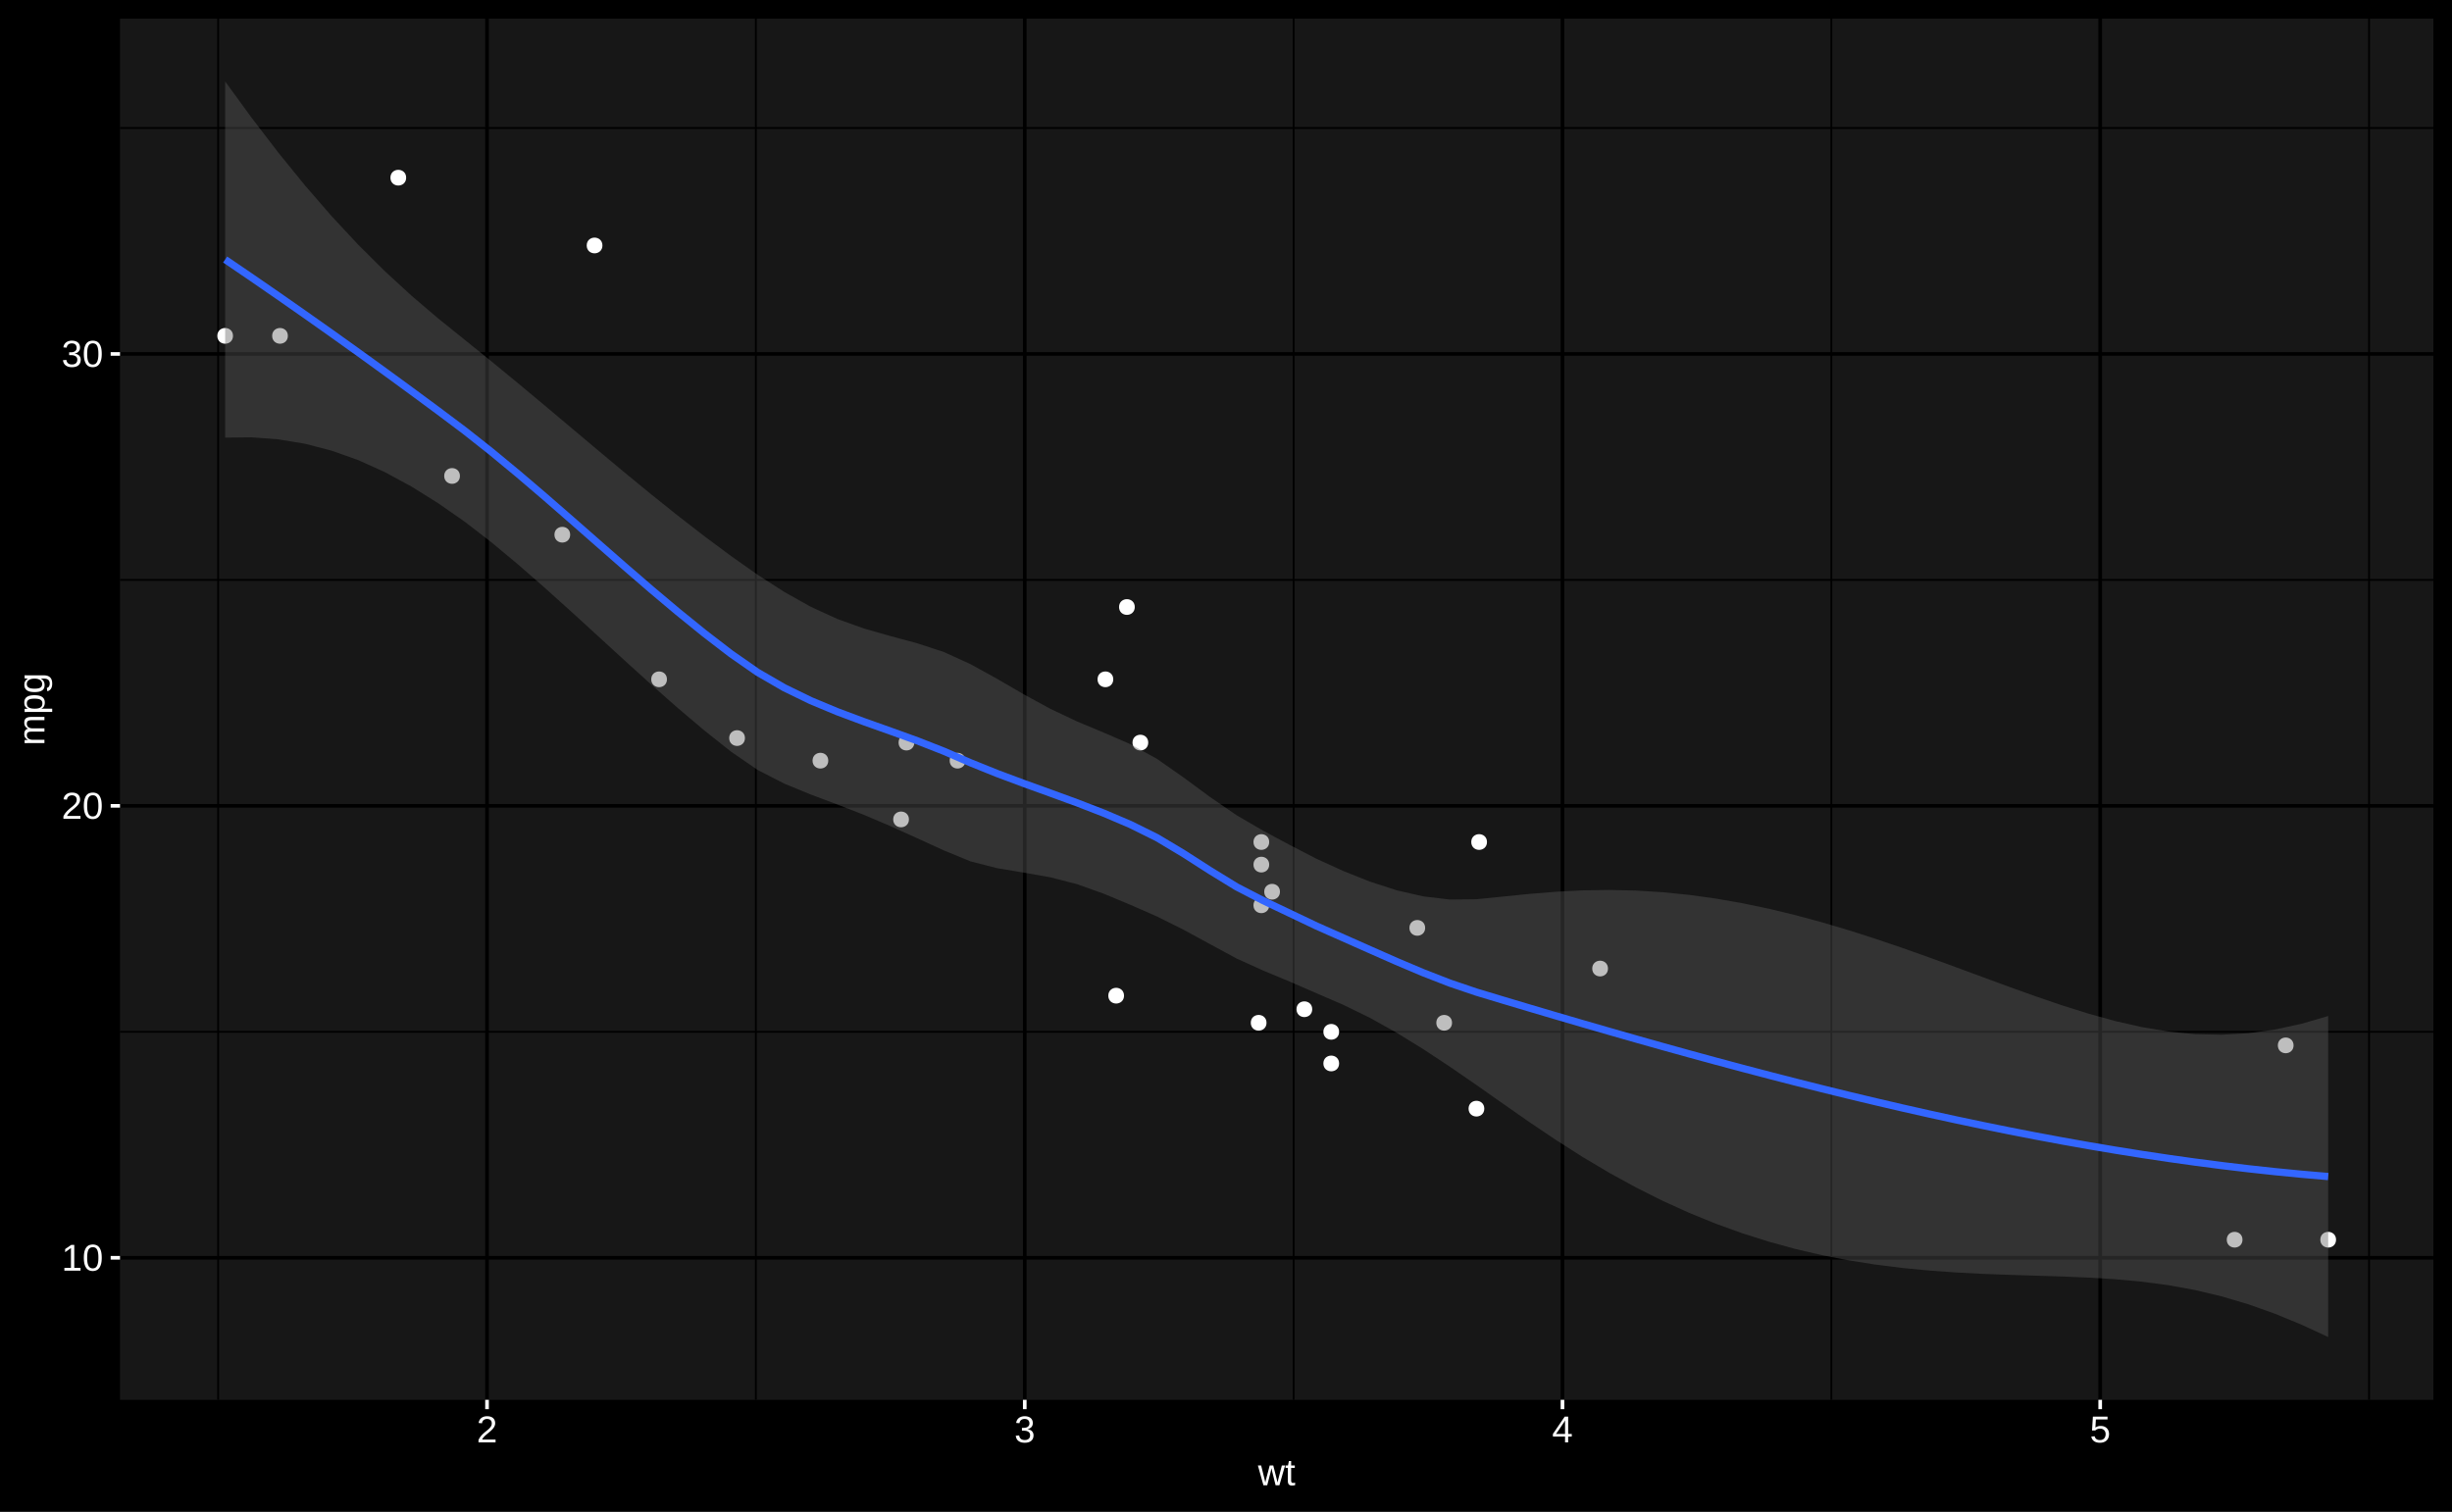 <?xml version="1.0" encoding="UTF-8"?>
<svg xmlns="http://www.w3.org/2000/svg" xmlns:xlink="http://www.w3.org/1999/xlink" width="720pt" height="444pt" viewBox="0 0 720 444" version="1.1">
<defs>
<clipPath id="clip1">
  <path d="M 35.238 5.48 L 714.523 5.48 L 714.523 411.148 L 35.238 411.148 Z M 35.238 5.48 "/>
</clipPath>
<clipPath id="clip2">
  <path d="M 35.238 302 L 714.523 302 L 714.523 304 L 35.238 304 Z M 35.238 302 "/>
</clipPath>
<clipPath id="clip3">
  <path d="M 35.238 170 L 714.523 170 L 714.523 171 L 35.238 171 Z M 35.238 170 "/>
</clipPath>
<clipPath id="clip4">
  <path d="M 35.238 37 L 714.523 37 L 714.523 38 L 35.238 38 Z M 35.238 37 "/>
</clipPath>
<clipPath id="clip5">
  <path d="M 63 5.48 L 65 5.48 L 65 411.148 L 63 411.148 Z M 63 5.48 "/>
</clipPath>
<clipPath id="clip6">
  <path d="M 221 5.48 L 223 5.48 L 223 411.148 L 221 411.148 Z M 221 5.48 "/>
</clipPath>
<clipPath id="clip7">
  <path d="M 379 5.48 L 381 5.48 L 381 411.148 L 379 411.148 Z M 379 5.48 "/>
</clipPath>
<clipPath id="clip8">
  <path d="M 537 5.48 L 539 5.48 L 539 411.148 L 537 411.148 Z M 537 5.48 "/>
</clipPath>
<clipPath id="clip9">
  <path d="M 695 5.48 L 696 5.48 L 696 411.148 L 695 411.148 Z M 695 5.48 "/>
</clipPath>
<clipPath id="clip10">
  <path d="M 35.238 368 L 714.523 368 L 714.523 370 L 35.238 370 Z M 35.238 368 "/>
</clipPath>
<clipPath id="clip11">
  <path d="M 35.238 236 L 714.523 236 L 714.523 238 L 35.238 238 Z M 35.238 236 "/>
</clipPath>
<clipPath id="clip12">
  <path d="M 35.238 103 L 714.523 103 L 714.523 105 L 35.238 105 Z M 35.238 103 "/>
</clipPath>
<clipPath id="clip13">
  <path d="M 142 5.48 L 144 5.48 L 144 411.148 L 142 411.148 Z M 142 5.48 "/>
</clipPath>
<clipPath id="clip14">
  <path d="M 300 5.48 L 302 5.48 L 302 411.148 L 300 411.148 Z M 300 5.48 "/>
</clipPath>
<clipPath id="clip15">
  <path d="M 458 5.48 L 460 5.48 L 460 411.148 L 458 411.148 Z M 458 5.48 "/>
</clipPath>
<clipPath id="clip16">
  <path d="M 616 5.48 L 618 5.48 L 618 411.148 L 616 411.148 Z M 616 5.48 "/>
</clipPath>
</defs>
<g id="surface136">
<rect x="0" y="0" width="720" height="444" style="fill:rgb(12.941%,12.941%,12.941%);fill-opacity:1;stroke:none;"/>
<rect x="0" y="0" width="720" height="444" style="fill:rgb(0%,0%,0%);fill-opacity:1;stroke:none;"/>
<g clip-path="url(#clip1)" clip-rule="nonzero">
<path style=" stroke:none;fill-rule:nonzero;fill:rgb(9.02%,9.02%,9.02%);fill-opacity:1;" d="M 35.238 411.148 L 714.523 411.148 L 714.523 5.48 L 35.238 5.48 Z M 35.238 411.148 "/>
</g>
<g clip-path="url(#clip2)" clip-rule="nonzero">
<path style="fill:none;stroke-width:0.533;stroke-linecap:butt;stroke-linejoin:round;stroke:rgb(0%,0%,0%);stroke-opacity:1;stroke-miterlimit:10;" d="M 35.238 303.062 L 714.52 303.062 "/>
</g>
<g clip-path="url(#clip3)" clip-rule="nonzero">
<path style="fill:none;stroke-width:0.533;stroke-linecap:butt;stroke-linejoin:round;stroke:rgb(0%,0%,0%);stroke-opacity:1;stroke-miterlimit:10;" d="M 35.238 170.324 L 714.52 170.324 "/>
</g>
<g clip-path="url(#clip4)" clip-rule="nonzero">
<path style="fill:none;stroke-width:0.533;stroke-linecap:butt;stroke-linejoin:round;stroke:rgb(0%,0%,0%);stroke-opacity:1;stroke-miterlimit:10;" d="M 35.238 37.586 L 714.52 37.586 "/>
</g>
<g clip-path="url(#clip5)" clip-rule="nonzero">
<path style="fill:none;stroke-width:0.533;stroke-linecap:butt;stroke-linejoin:round;stroke:rgb(0%,0%,0%);stroke-opacity:1;stroke-miterlimit:10;" d="M 64.059 411.148 L 64.059 5.48 "/>
</g>
<g clip-path="url(#clip6)" clip-rule="nonzero">
<path style="fill:none;stroke-width:0.533;stroke-linecap:butt;stroke-linejoin:round;stroke:rgb(0%,0%,0%);stroke-opacity:1;stroke-miterlimit:10;" d="M 221.957 411.148 L 221.957 5.48 "/>
</g>
<g clip-path="url(#clip7)" clip-rule="nonzero">
<path style="fill:none;stroke-width:0.533;stroke-linecap:butt;stroke-linejoin:round;stroke:rgb(0%,0%,0%);stroke-opacity:1;stroke-miterlimit:10;" d="M 379.852 411.148 L 379.852 5.48 "/>
</g>
<g clip-path="url(#clip8)" clip-rule="nonzero">
<path style="fill:none;stroke-width:0.533;stroke-linecap:butt;stroke-linejoin:round;stroke:rgb(0%,0%,0%);stroke-opacity:1;stroke-miterlimit:10;" d="M 537.75 411.148 L 537.75 5.48 "/>
</g>
<g clip-path="url(#clip9)" clip-rule="nonzero">
<path style="fill:none;stroke-width:0.533;stroke-linecap:butt;stroke-linejoin:round;stroke:rgb(0%,0%,0%);stroke-opacity:1;stroke-miterlimit:10;" d="M 695.645 411.148 L 695.645 5.48 "/>
</g>
<g clip-path="url(#clip10)" clip-rule="nonzero">
<path style="fill:none;stroke-width:1.067;stroke-linecap:butt;stroke-linejoin:round;stroke:rgb(0%,0%,0%);stroke-opacity:1;stroke-miterlimit:10;" d="M 35.238 369.43 L 714.52 369.43 "/>
</g>
<g clip-path="url(#clip11)" clip-rule="nonzero">
<path style="fill:none;stroke-width:1.067;stroke-linecap:butt;stroke-linejoin:round;stroke:rgb(0%,0%,0%);stroke-opacity:1;stroke-miterlimit:10;" d="M 35.238 236.691 L 714.52 236.691 "/>
</g>
<g clip-path="url(#clip12)" clip-rule="nonzero">
<path style="fill:none;stroke-width:1.067;stroke-linecap:butt;stroke-linejoin:round;stroke:rgb(0%,0%,0%);stroke-opacity:1;stroke-miterlimit:10;" d="M 35.238 103.957 L 714.52 103.957 "/>
</g>
<g clip-path="url(#clip13)" clip-rule="nonzero">
<path style="fill:none;stroke-width:1.067;stroke-linecap:butt;stroke-linejoin:round;stroke:rgb(0%,0%,0%);stroke-opacity:1;stroke-miterlimit:10;" d="M 143.008 411.148 L 143.008 5.48 "/>
</g>
<g clip-path="url(#clip14)" clip-rule="nonzero">
<path style="fill:none;stroke-width:1.067;stroke-linecap:butt;stroke-linejoin:round;stroke:rgb(0%,0%,0%);stroke-opacity:1;stroke-miterlimit:10;" d="M 300.906 411.148 L 300.906 5.48 "/>
</g>
<g clip-path="url(#clip15)" clip-rule="nonzero">
<path style="fill:none;stroke-width:1.067;stroke-linecap:butt;stroke-linejoin:round;stroke:rgb(0%,0%,0%);stroke-opacity:1;stroke-miterlimit:10;" d="M 458.801 411.148 L 458.801 5.48 "/>
</g>
<g clip-path="url(#clip16)" clip-rule="nonzero">
<path style="fill:none;stroke-width:1.067;stroke-linecap:butt;stroke-linejoin:round;stroke:rgb(0%,0%,0%);stroke-opacity:1;stroke-miterlimit:10;" d="M 616.695 411.148 L 616.695 5.48 "/>
</g>
<path style="fill-rule:nonzero;fill:rgb(100%,100%,100%);fill-opacity:1;stroke-width:0.709;stroke-linecap:round;stroke-linejoin:round;stroke:rgb(100%,100%,100%);stroke-opacity:1;stroke-miterlimit:10;" d="M 242.859 223.418 C 242.859 226.027 238.949 226.027 238.949 223.418 C 238.949 220.812 242.859 220.812 242.859 223.418 "/>
<path style="fill-rule:nonzero;fill:rgb(100%,100%,100%);fill-opacity:1;stroke-width:0.709;stroke-linecap:round;stroke-linejoin:round;stroke:rgb(100%,100%,100%);stroke-opacity:1;stroke-miterlimit:10;" d="M 283.121 223.418 C 283.121 226.027 279.211 226.027 279.211 223.418 C 279.211 220.812 283.121 220.812 283.121 223.418 "/>
<path style="fill-rule:nonzero;fill:rgb(100%,100%,100%);fill-opacity:1;stroke-width:0.709;stroke-linecap:round;stroke-linejoin:round;stroke:rgb(100%,100%,100%);stroke-opacity:1;stroke-miterlimit:10;" d="M 195.488 199.527 C 195.488 202.133 191.582 202.133 191.582 199.527 C 191.582 196.922 195.488 196.922 195.488 199.527 "/>
<path style="fill-rule:nonzero;fill:rgb(100%,100%,100%);fill-opacity:1;stroke-width:0.709;stroke-linecap:round;stroke-linejoin:round;stroke:rgb(100%,100%,100%);stroke-opacity:1;stroke-miterlimit:10;" d="M 336.809 218.109 C 336.809 220.715 332.898 220.715 332.898 218.109 C 332.898 215.504 336.809 215.504 336.809 218.109 "/>
<path style="fill-rule:nonzero;fill:rgb(100%,100%,100%);fill-opacity:1;stroke-width:0.709;stroke-linecap:round;stroke-linejoin:round;stroke:rgb(100%,100%,100%);stroke-opacity:1;stroke-miterlimit:10;" d="M 372.332 253.949 C 372.332 256.555 368.422 256.555 368.422 253.949 C 368.422 251.344 372.332 251.344 372.332 253.949 "/>
<path style="fill-rule:nonzero;fill:rgb(100%,100%,100%);fill-opacity:1;stroke-width:0.709;stroke-linecap:round;stroke-linejoin:round;stroke:rgb(100%,100%,100%);stroke-opacity:1;stroke-miterlimit:10;" d="M 375.492 261.914 C 375.492 264.52 371.582 264.52 371.582 261.914 C 371.582 259.309 375.492 259.309 375.492 261.914 "/>
<path style="fill-rule:nonzero;fill:rgb(100%,100%,100%);fill-opacity:1;stroke-width:0.709;stroke-linecap:round;stroke-linejoin:round;stroke:rgb(100%,100%,100%);stroke-opacity:1;stroke-miterlimit:10;" d="M 392.859 312.352 C 392.859 314.961 388.949 314.961 388.949 312.352 C 388.949 309.746 392.859 309.746 392.859 312.352 "/>
<path style="fill-rule:nonzero;fill:rgb(100%,100%,100%);fill-opacity:1;stroke-width:0.709;stroke-linecap:round;stroke-linejoin:round;stroke:rgb(100%,100%,100%);stroke-opacity:1;stroke-miterlimit:10;" d="M 332.859 178.289 C 332.859 180.895 328.949 180.895 328.949 178.289 C 328.949 175.684 332.859 175.684 332.859 178.289 "/>
<path style="fill-rule:nonzero;fill:rgb(100%,100%,100%);fill-opacity:1;stroke-width:0.709;stroke-linecap:round;stroke-linejoin:round;stroke:rgb(100%,100%,100%);stroke-opacity:1;stroke-miterlimit:10;" d="M 326.543 199.527 C 326.543 202.133 322.633 202.133 322.633 199.527 C 322.633 196.922 326.543 196.922 326.543 199.527 "/>
<path style="fill-rule:nonzero;fill:rgb(100%,100%,100%);fill-opacity:1;stroke-width:0.709;stroke-linecap:round;stroke-linejoin:round;stroke:rgb(100%,100%,100%);stroke-opacity:1;stroke-miterlimit:10;" d="M 372.332 247.312 C 372.332 249.918 368.422 249.918 368.422 247.312 C 368.422 244.707 372.332 244.707 372.332 247.312 "/>
<path style="fill-rule:nonzero;fill:rgb(100%,100%,100%);fill-opacity:1;stroke-width:0.709;stroke-linecap:round;stroke-linejoin:round;stroke:rgb(100%,100%,100%);stroke-opacity:1;stroke-miterlimit:10;" d="M 372.332 265.895 C 372.332 268.5 368.422 268.5 368.422 265.895 C 368.422 263.289 372.332 263.289 372.332 265.895 "/>
<path style="fill-rule:nonzero;fill:rgb(100%,100%,100%);fill-opacity:1;stroke-width:0.709;stroke-linecap:round;stroke-linejoin:round;stroke:rgb(100%,100%,100%);stroke-opacity:1;stroke-miterlimit:10;" d="M 471.809 284.48 C 471.809 287.086 467.898 287.086 467.898 284.48 C 467.898 281.871 471.809 281.871 471.809 284.48 "/>
<path style="fill-rule:nonzero;fill:rgb(100%,100%,100%);fill-opacity:1;stroke-width:0.709;stroke-linecap:round;stroke-linejoin:round;stroke:rgb(100%,100%,100%);stroke-opacity:1;stroke-miterlimit:10;" d="M 418.125 272.531 C 418.125 275.137 414.215 275.137 414.215 272.531 C 414.215 269.926 418.125 269.926 418.125 272.531 "/>
<path style="fill-rule:nonzero;fill:rgb(100%,100%,100%);fill-opacity:1;stroke-width:0.709;stroke-linecap:round;stroke-linejoin:round;stroke:rgb(100%,100%,100%);stroke-opacity:1;stroke-miterlimit:10;" d="M 426.02 300.406 C 426.02 303.012 422.109 303.012 422.109 300.406 C 422.109 297.801 426.02 297.801 426.02 300.406 "/>
<path style="fill-rule:nonzero;fill:rgb(100%,100%,100%);fill-opacity:1;stroke-width:0.709;stroke-linecap:round;stroke-linejoin:round;stroke:rgb(100%,100%,100%);stroke-opacity:1;stroke-miterlimit:10;" d="M 658.125 364.121 C 658.125 366.727 654.215 366.727 654.215 364.121 C 654.215 361.516 658.125 361.516 658.125 364.121 "/>
<path style="fill-rule:nonzero;fill:rgb(100%,100%,100%);fill-opacity:1;stroke-width:0.709;stroke-linecap:round;stroke-linejoin:round;stroke:rgb(100%,100%,100%);stroke-opacity:1;stroke-miterlimit:10;" d="M 685.598 364.121 C 685.598 366.727 681.688 366.727 681.688 364.121 C 681.688 361.516 685.598 361.516 685.598 364.121 "/>
<path style="fill-rule:nonzero;fill:rgb(100%,100%,100%);fill-opacity:1;stroke-width:0.709;stroke-linecap:round;stroke-linejoin:round;stroke:rgb(100%,100%,100%);stroke-opacity:1;stroke-miterlimit:10;" d="M 673.125 307.043 C 673.125 309.648 669.215 309.648 669.215 307.043 C 669.215 304.438 673.125 304.438 673.125 307.043 "/>
<path style="fill-rule:nonzero;fill:rgb(100%,100%,100%);fill-opacity:1;stroke-width:0.709;stroke-linecap:round;stroke-linejoin:round;stroke:rgb(100%,100%,100%);stroke-opacity:1;stroke-miterlimit:10;" d="M 176.543 72.098 C 176.543 74.707 172.633 74.707 172.633 72.098 C 172.633 69.492 176.543 69.492 176.543 72.098 "/>
<path style="fill-rule:nonzero;fill:rgb(100%,100%,100%);fill-opacity:1;stroke-width:0.709;stroke-linecap:round;stroke-linejoin:round;stroke:rgb(100%,100%,100%);stroke-opacity:1;stroke-miterlimit:10;" d="M 84.172 98.645 C 84.172 101.254 80.266 101.254 80.266 98.645 C 80.266 96.039 84.172 96.039 84.172 98.645 "/>
<path style="fill-rule:nonzero;fill:rgb(100%,100%,100%);fill-opacity:1;stroke-width:0.709;stroke-linecap:round;stroke-linejoin:round;stroke:rgb(100%,100%,100%);stroke-opacity:1;stroke-miterlimit:10;" d="M 118.91 52.188 C 118.91 54.793 115 54.793 115 52.188 C 115 49.582 118.91 49.582 118.91 52.188 "/>
<path style="fill-rule:nonzero;fill:rgb(100%,100%,100%);fill-opacity:1;stroke-width:0.709;stroke-linecap:round;stroke-linejoin:round;stroke:rgb(100%,100%,100%);stroke-opacity:1;stroke-miterlimit:10;" d="M 218.387 216.781 C 218.387 219.391 214.477 219.391 214.477 216.781 C 214.477 214.176 218.387 214.176 218.387 216.781 "/>
<path style="fill-rule:nonzero;fill:rgb(100%,100%,100%);fill-opacity:1;stroke-width:0.709;stroke-linecap:round;stroke-linejoin:round;stroke:rgb(100%,100%,100%);stroke-opacity:1;stroke-miterlimit:10;" d="M 384.965 296.426 C 384.965 299.031 381.055 299.031 381.055 296.426 C 381.055 293.82 384.965 293.82 384.965 296.426 "/>
<path style="fill-rule:nonzero;fill:rgb(100%,100%,100%);fill-opacity:1;stroke-width:0.709;stroke-linecap:round;stroke-linejoin:round;stroke:rgb(100%,100%,100%);stroke-opacity:1;stroke-miterlimit:10;" d="M 371.543 300.406 C 371.543 303.012 367.633 303.012 367.633 300.406 C 367.633 297.801 371.543 297.801 371.543 300.406 "/>
<path style="fill-rule:nonzero;fill:rgb(100%,100%,100%);fill-opacity:1;stroke-width:0.709;stroke-linecap:round;stroke-linejoin:round;stroke:rgb(100%,100%,100%);stroke-opacity:1;stroke-miterlimit:10;" d="M 435.492 325.629 C 435.492 328.234 431.582 328.234 431.582 325.629 C 431.582 323.02 435.492 323.02 435.492 325.629 "/>
<path style="fill-rule:nonzero;fill:rgb(100%,100%,100%);fill-opacity:1;stroke-width:0.709;stroke-linecap:round;stroke-linejoin:round;stroke:rgb(100%,100%,100%);stroke-opacity:1;stroke-miterlimit:10;" d="M 436.281 247.312 C 436.281 249.918 432.371 249.918 432.371 247.312 C 432.371 244.707 436.281 244.707 436.281 247.312 "/>
<path style="fill-rule:nonzero;fill:rgb(100%,100%,100%);fill-opacity:1;stroke-width:0.709;stroke-linecap:round;stroke-linejoin:round;stroke:rgb(100%,100%,100%);stroke-opacity:1;stroke-miterlimit:10;" d="M 134.699 139.797 C 134.699 142.402 130.789 142.402 130.789 139.797 C 130.789 137.188 134.699 137.188 134.699 139.797 "/>
<path style="fill-rule:nonzero;fill:rgb(100%,100%,100%);fill-opacity:1;stroke-width:0.709;stroke-linecap:round;stroke-linejoin:round;stroke:rgb(100%,100%,100%);stroke-opacity:1;stroke-miterlimit:10;" d="M 167.07 157.051 C 167.07 159.656 163.16 159.656 163.16 157.051 C 163.16 154.445 167.07 154.445 167.07 157.051 "/>
<path style="fill-rule:nonzero;fill:rgb(100%,100%,100%);fill-opacity:1;stroke-width:0.709;stroke-linecap:round;stroke-linejoin:round;stroke:rgb(100%,100%,100%);stroke-opacity:1;stroke-miterlimit:10;" d="M 68.066 98.645 C 68.066 101.254 64.16 101.254 64.16 98.645 C 64.16 96.039 68.066 96.039 68.066 98.645 "/>
<path style="fill-rule:nonzero;fill:rgb(100%,100%,100%);fill-opacity:1;stroke-width:0.709;stroke-linecap:round;stroke-linejoin:round;stroke:rgb(100%,100%,100%);stroke-opacity:1;stroke-miterlimit:10;" d="M 329.703 292.441 C 329.703 295.051 325.793 295.051 325.793 292.441 C 325.793 289.836 329.703 289.836 329.703 292.441 "/>
<path style="fill-rule:nonzero;fill:rgb(100%,100%,100%);fill-opacity:1;stroke-width:0.709;stroke-linecap:round;stroke-linejoin:round;stroke:rgb(100%,100%,100%);stroke-opacity:1;stroke-miterlimit:10;" d="M 266.543 240.676 C 266.543 243.281 262.633 243.281 262.633 240.676 C 262.633 238.07 266.543 238.07 266.543 240.676 "/>
<path style="fill-rule:nonzero;fill:rgb(100%,100%,100%);fill-opacity:1;stroke-width:0.709;stroke-linecap:round;stroke-linejoin:round;stroke:rgb(100%,100%,100%);stroke-opacity:1;stroke-miterlimit:10;" d="M 392.859 303.062 C 392.859 305.668 388.949 305.668 388.949 303.062 C 388.949 300.457 392.859 300.457 392.859 303.062 "/>
<path style="fill-rule:nonzero;fill:rgb(100%,100%,100%);fill-opacity:1;stroke-width:0.709;stroke-linecap:round;stroke-linejoin:round;stroke:rgb(100%,100%,100%);stroke-opacity:1;stroke-miterlimit:10;" d="M 268.121 218.109 C 268.121 220.715 264.211 220.715 264.211 218.109 C 264.211 215.504 268.121 215.504 268.121 218.109 "/>
<path style=" stroke:none;fill-rule:nonzero;fill:rgb(36.863%,36.863%,36.863%);fill-opacity:0.4;" d="M 66.113 23.918 L 73.93 34.648 L 81.746 44.844 L 89.562 54.469 L 97.379 63.488 L 105.199 71.887 L 113.016 79.66 L 120.832 86.844 L 128.648 93.508 L 136.465 99.805 L 144.281 106.121 L 152.098 112.547 L 159.914 119.066 L 167.73 125.641 L 175.551 132.223 L 183.367 138.75 L 191.184 145.168 L 199 151.426 L 206.816 157.48 L 214.633 163.293 L 222.449 168.805 L 230.266 173.84 L 238.082 178.227 L 245.902 181.816 L 253.719 184.613 L 261.535 186.84 L 269.352 188.945 L 277.168 191.512 L 284.984 195.07 L 292.801 199.387 L 300.617 203.93 L 308.434 208.195 L 316.254 211.898 L 324.07 215.164 L 331.887 218.559 L 339.703 222.871 L 347.52 228.34 L 355.336 234.102 L 363.152 239.473 L 370.969 244.02 L 378.785 248.211 L 386.605 252.254 L 394.422 255.809 L 402.238 258.93 L 410.055 261.473 L 417.871 263.273 L 425.688 264.199 L 433.504 264.121 L 441.32 263.332 L 449.137 262.547 L 456.957 261.91 L 464.773 261.512 L 472.59 261.391 L 480.406 261.57 L 488.223 262.055 L 496.039 262.84 L 503.855 263.926 L 511.672 265.293 L 519.492 266.926 L 527.309 268.812 L 535.125 270.93 L 542.941 273.25 L 550.758 275.754 L 558.574 278.41 L 566.391 281.18 L 574.207 284.035 L 582.023 286.926 L 589.844 289.805 L 597.66 292.609 L 605.477 295.277 L 613.293 297.734 L 621.109 299.895 L 628.926 301.668 L 636.742 302.98 L 644.559 303.75 L 652.375 303.922 L 660.195 303.469 L 668.012 302.391 L 675.828 300.695 L 683.645 298.422 L 683.645 392.707 L 675.828 389.086 L 668.012 385.867 L 660.195 383.086 L 652.375 380.766 L 644.559 378.906 L 636.742 377.484 L 628.926 376.449 L 621.109 375.73 L 613.293 375.25 L 605.477 374.926 L 597.66 374.676 L 589.844 374.438 L 582.023 374.141 L 574.207 373.734 L 566.391 373.172 L 558.574 372.418 L 550.758 371.438 L 542.941 370.199 L 535.125 368.684 L 527.309 366.867 L 519.492 364.727 L 511.672 362.254 L 503.855 359.434 L 496.039 356.25 L 488.223 352.703 L 480.406 348.781 L 472.59 344.496 L 464.773 339.852 L 456.957 334.875 L 449.137 329.617 L 441.32 324.16 L 433.504 318.656 L 425.688 313.277 L 417.871 308.117 L 410.055 303.301 L 402.238 298.941 L 394.422 295.121 L 386.605 291.75 L 378.785 288.344 L 370.969 285.09 L 363.152 281.551 L 355.336 277.324 L 347.52 273.07 L 339.703 269.172 L 331.887 265.742 L 324.07 262.48 L 316.254 259.695 L 308.434 257.68 L 300.617 256.297 L 292.801 254.996 L 284.984 253.004 L 277.168 249.785 L 269.352 246.215 L 261.535 242.676 L 253.719 239.352 L 245.902 236.305 L 238.082 233.367 L 230.266 230.156 L 222.449 226.129 L 214.633 220.758 L 206.816 214.543 L 199 207.93 L 191.184 201.027 L 183.367 193.945 L 175.551 186.781 L 167.73 179.637 L 159.914 172.602 L 152.098 165.777 L 144.281 159.273 L 136.465 153.234 L 128.648 147.793 L 120.832 142.914 L 113.016 138.676 L 105.199 135.145 L 97.379 132.367 L 89.562 130.336 L 81.746 129.043 L 73.93 128.453 L 66.113 128.535 Z M 66.113 23.918 "/>
<path style="fill:none;stroke-width:2.134;stroke-linecap:butt;stroke-linejoin:round;stroke:rgb(20%,40%,100%);stroke-opacity:1;stroke-miterlimit:10;" d="M 66.113 76.227 L 73.93 81.551 L 81.746 86.945 L 89.562 92.402 L 97.379 97.926 L 105.199 103.516 L 113.016 109.168 L 120.832 114.879 L 128.648 120.652 L 136.465 126.52 L 144.281 132.699 L 152.098 139.164 L 159.914 145.836 L 167.73 152.641 L 175.551 159.504 L 183.367 166.348 L 191.184 173.098 L 199 179.676 L 206.816 186.012 L 214.633 192.023 L 222.449 197.465 L 230.266 201.996 L 238.082 205.797 L 245.902 209.059 L 253.719 211.98 L 261.535 214.758 L 269.352 217.582 L 277.168 220.648 L 284.984 224.039 L 292.801 227.191 L 300.617 230.113 L 308.434 232.938 L 316.254 235.797 L 324.07 238.824 L 331.887 242.152 L 339.703 246.023 L 347.52 250.703 L 355.336 255.715 L 363.152 260.512 L 370.969 264.555 L 378.785 268.277 L 386.605 272 L 394.422 275.465 L 402.238 278.938 L 410.055 282.387 L 417.871 285.695 L 425.688 288.738 L 433.504 291.391 L 441.32 293.746 L 449.137 296.082 L 456.957 298.395 L 464.773 300.68 L 472.59 302.941 L 480.406 305.176 L 488.223 307.379 L 496.039 309.547 L 503.855 311.68 L 511.672 313.773 L 519.492 315.828 L 527.309 317.84 L 535.125 319.805 L 542.941 321.727 L 550.758 323.594 L 558.574 325.414 L 566.391 327.176 L 574.207 328.883 L 582.023 330.531 L 589.844 332.121 L 597.66 333.645 L 605.477 335.102 L 613.293 336.492 L 621.109 337.812 L 628.926 339.059 L 636.742 340.234 L 644.559 341.328 L 652.375 342.344 L 660.195 343.277 L 668.012 344.129 L 675.828 344.891 L 683.645 345.566 "/>
<path style=" stroke:none;fill-rule:evenodd;fill:rgb(100%,100%,100%);fill-opacity:1;" d="M 18.906 373.215 L 18.906 372.391 L 20.836 372.391 L 20.836 366.57 L 19.129 367.789 L 19.129 366.875 L 20.918 365.645 L 21.809 365.645 L 21.809 372.391 L 23.648 372.391 L 23.648 373.215 Z M 18.906 373.215 "/>
<path style=" stroke:none;fill-rule:evenodd;fill:rgb(100%,100%,100%);fill-opacity:1;" d="M 29.875 369.426 L 29.875 369.641 L 29.867 369.852 L 29.855 370.051 L 29.844 370.246 L 29.824 370.434 L 29.801 370.613 L 29.773 370.785 L 29.742 370.953 L 29.707 371.113 L 29.664 371.266 L 29.625 371.41 L 29.578 371.551 L 29.531 371.684 L 29.477 371.812 L 29.422 371.938 L 29.363 372.055 L 29.305 372.164 L 29.238 372.273 L 29.172 372.371 L 29.102 372.469 L 29.031 372.555 L 28.953 372.641 L 28.879 372.719 L 28.797 372.793 L 28.715 372.859 L 28.629 372.922 L 28.543 372.98 L 28.453 373.031 L 28.359 373.082 L 28.266 373.121 L 28.168 373.16 L 28.066 373.195 L 27.969 373.223 L 27.867 373.25 L 27.766 373.273 L 27.555 373.305 L 27.449 373.312 L 27.34 373.32 L 27.121 373.32 L 27.016 373.312 L 26.906 373.305 L 26.801 373.289 L 26.699 373.273 L 26.598 373.25 L 26.395 373.195 L 26.297 373.16 L 26.203 373.121 L 26.105 373.082 L 25.926 372.98 L 25.84 372.922 L 25.754 372.859 L 25.672 372.793 L 25.594 372.719 L 25.516 372.641 L 25.367 372.469 L 25.301 372.375 L 25.234 372.273 L 25.172 372.168 L 25.113 372.059 L 25.055 371.941 L 25.004 371.816 L 24.953 371.688 L 24.902 371.555 L 24.859 371.414 L 24.816 371.27 L 24.777 371.117 L 24.746 370.957 L 24.715 370.789 L 24.688 370.617 L 24.668 370.438 L 24.648 370.25 L 24.637 370.055 L 24.625 369.852 L 24.617 369.645 L 24.617 369.203 L 24.625 368.984 L 24.637 368.777 L 24.648 368.574 L 24.668 368.383 L 24.688 368.199 L 24.715 368.02 L 24.746 367.852 L 24.777 367.691 L 24.816 367.535 L 24.859 367.391 L 24.902 367.25 L 24.953 367.113 L 25.004 366.984 L 25.059 366.863 L 25.113 366.746 L 25.176 366.633 L 25.238 366.531 L 25.305 366.43 L 25.375 366.34 L 25.445 366.254 L 25.52 366.172 L 25.598 366.098 L 25.68 366.027 L 25.762 365.961 L 25.848 365.902 L 25.934 365.848 L 26.023 365.797 L 26.117 365.754 L 26.211 365.715 L 26.309 365.68 L 26.613 365.598 L 26.719 365.578 L 26.824 365.562 L 26.93 365.551 L 27.039 365.539 L 27.152 365.535 L 27.371 365.535 L 27.48 365.539 L 27.586 365.551 L 27.688 365.562 L 27.789 365.578 L 27.891 365.598 L 27.992 365.625 L 28.09 365.652 L 28.184 365.68 L 28.281 365.715 L 28.375 365.754 L 28.465 365.797 L 28.555 365.848 L 28.645 365.902 L 28.727 365.961 L 28.809 366.027 L 28.891 366.098 L 28.965 366.172 L 29.039 366.254 L 29.113 366.34 L 29.184 366.43 L 29.25 366.531 L 29.312 366.633 L 29.371 366.746 L 29.43 366.863 L 29.484 366.984 L 29.535 367.113 L 29.582 367.25 L 29.629 367.391 L 29.672 367.535 L 29.711 367.691 L 29.746 367.852 L 29.777 368.02 L 29.801 368.199 L 29.824 368.383 L 29.844 368.574 L 29.855 368.777 L 29.867 368.984 L 29.875 369.203 Z M 28.891 369.426 L 28.891 369.25 L 28.887 369.078 L 28.883 368.914 L 28.875 368.754 L 28.867 368.602 L 28.855 368.453 L 28.84 368.312 L 28.824 368.18 L 28.805 368.051 L 28.785 367.93 L 28.762 367.812 L 28.738 367.699 L 28.711 367.59 L 28.684 367.488 L 28.652 367.391 L 28.621 367.297 L 28.586 367.207 L 28.547 367.125 L 28.508 367.047 L 28.469 366.973 L 28.426 366.902 L 28.379 366.836 L 28.285 366.719 L 28.184 366.617 L 28.129 366.574 L 28.07 366.535 L 28.012 366.5 L 27.953 366.469 L 27.828 366.414 L 27.766 366.391 L 27.699 366.371 L 27.629 366.355 L 27.562 366.344 L 27.488 366.332 L 27.418 366.324 L 27.34 366.32 L 27.266 366.316 L 27.184 366.32 L 27.105 366.324 L 27.027 366.332 L 26.953 366.344 L 26.883 366.355 L 26.809 366.371 L 26.742 366.391 L 26.672 366.414 L 26.547 366.469 L 26.484 366.5 L 26.426 366.535 L 26.367 366.578 L 26.312 366.621 L 26.258 366.672 L 26.207 366.723 L 26.156 366.781 L 26.109 366.844 L 26.062 366.91 L 26.02 366.977 L 25.977 367.051 L 25.938 367.129 L 25.867 367.301 L 25.836 367.395 L 25.805 367.492 L 25.75 367.703 L 25.723 367.816 L 25.703 367.934 L 25.664 368.184 L 25.648 368.32 L 25.633 368.461 L 25.621 368.605 L 25.613 368.758 L 25.605 368.918 L 25.598 369.082 L 25.598 369.25 L 25.594 369.426 L 25.598 369.598 L 25.598 369.766 L 25.605 369.926 L 25.621 370.23 L 25.633 370.375 L 25.648 370.512 L 25.664 370.645 L 25.684 370.773 L 25.703 370.895 L 25.727 371.012 L 25.75 371.125 L 25.777 371.23 L 25.84 371.434 L 25.871 371.527 L 25.906 371.617 L 25.984 371.781 L 26.023 371.855 L 26.066 371.926 L 26.113 371.992 L 26.16 372.055 L 26.211 372.113 L 26.262 372.164 L 26.316 372.215 L 26.371 372.262 L 26.426 372.305 L 26.484 372.344 L 26.609 372.406 L 26.672 372.434 L 26.738 372.457 L 26.805 372.477 L 26.871 372.492 L 26.945 372.508 L 27.016 372.52 L 27.09 372.527 L 27.168 372.531 L 27.32 372.531 L 27.395 372.527 L 27.465 372.52 L 27.535 372.508 L 27.676 372.477 L 27.742 372.457 L 27.805 372.434 L 27.867 372.406 L 27.992 372.344 L 28.051 372.305 L 28.105 372.262 L 28.16 372.215 L 28.215 372.164 L 28.262 372.113 L 28.312 372.055 L 28.359 371.992 L 28.402 371.926 L 28.445 371.855 L 28.488 371.781 L 28.566 371.617 L 28.602 371.527 L 28.637 371.434 L 28.699 371.23 L 28.727 371.125 L 28.75 371.012 L 28.773 370.895 L 28.797 370.773 L 28.816 370.645 L 28.836 370.512 L 28.852 370.375 L 28.863 370.23 L 28.875 370.078 L 28.883 369.926 L 28.887 369.766 L 28.891 369.598 Z M 28.891 369.426 "/>
<path style=" stroke:none;fill-rule:evenodd;fill:rgb(100%,100%,100%);fill-opacity:1;" d="M 18.621 240.477 L 18.621 239.797 L 18.68 239.672 L 18.797 239.43 L 18.859 239.316 L 18.926 239.203 L 18.996 239.094 L 19.062 238.988 L 19.211 238.785 L 19.289 238.688 L 19.367 238.594 L 19.531 238.406 L 19.613 238.316 L 19.695 238.23 L 19.781 238.145 L 19.863 238.059 L 19.949 237.977 L 20.207 237.742 L 20.297 237.664 L 20.641 237.367 L 20.727 237.297 L 20.812 237.23 L 20.895 237.16 L 21.066 237.027 L 21.312 236.828 L 21.391 236.762 L 21.539 236.629 L 21.613 236.559 L 21.754 236.426 L 21.887 236.293 L 21.949 236.223 L 22.008 236.156 L 22.066 236.086 L 22.219 235.875 L 22.266 235.801 L 22.309 235.73 L 22.348 235.656 L 22.387 235.578 L 22.418 235.5 L 22.445 235.422 L 22.469 235.34 L 22.488 235.258 L 22.504 235.172 L 22.516 235.082 L 22.523 234.902 L 22.52 234.84 L 22.52 234.777 L 22.516 234.715 L 22.508 234.656 L 22.5 234.602 L 22.488 234.543 L 22.477 234.488 L 22.445 234.387 L 22.426 234.34 L 22.406 234.289 L 22.359 234.195 L 22.336 234.152 L 22.309 234.109 L 22.277 234.07 L 22.25 234.031 L 22.215 233.996 L 22.184 233.957 L 22.145 233.926 L 22.109 233.891 L 22.07 233.859 L 22.031 233.832 L 21.988 233.805 L 21.945 233.781 L 21.898 233.754 L 21.855 233.734 L 21.805 233.715 L 21.758 233.695 L 21.707 233.676 L 21.656 233.66 L 21.602 233.645 L 21.551 233.633 L 21.496 233.621 L 21.438 233.613 L 21.383 233.605 L 21.324 233.598 L 21.266 233.594 L 21.203 233.594 L 21.141 233.59 L 21.086 233.594 L 21.027 233.594 L 20.973 233.598 L 20.914 233.605 L 20.75 233.629 L 20.699 233.645 L 20.645 233.656 L 20.543 233.688 L 20.449 233.727 L 20.355 233.773 L 20.312 233.797 L 20.266 233.824 L 20.227 233.852 L 20.184 233.883 L 20.105 233.945 L 20.066 233.98 L 20.031 234.016 L 19.961 234.094 L 19.898 234.18 L 19.871 234.223 L 19.816 234.316 L 19.793 234.363 L 19.77 234.414 L 19.75 234.465 L 19.73 234.52 L 19.699 234.629 L 19.684 234.688 L 19.672 234.746 L 19.664 234.809 L 19.652 234.871 L 18.664 234.777 L 18.676 234.695 L 18.707 234.539 L 18.746 234.383 L 18.77 234.305 L 18.824 234.156 L 18.855 234.082 L 18.891 234.012 L 18.93 233.938 L 18.969 233.871 L 19.012 233.801 L 19.055 233.738 L 19.102 233.672 L 19.152 233.609 L 19.262 233.492 L 19.379 233.383 L 19.445 233.328 L 19.578 233.227 L 19.648 233.18 L 19.797 233.094 L 19.879 233.055 L 19.957 233.02 L 20.043 232.984 L 20.125 232.953 L 20.215 232.922 L 20.309 232.895 L 20.402 232.871 L 20.5 232.852 L 20.703 232.82 L 20.809 232.809 L 20.918 232.801 L 21.027 232.797 L 21.254 232.797 L 21.363 232.801 L 21.574 232.816 L 21.676 232.828 L 21.773 232.844 L 21.871 232.863 L 21.965 232.883 L 22.059 232.906 L 22.145 232.93 L 22.234 232.957 L 22.316 232.988 L 22.398 233.023 L 22.477 233.059 L 22.625 233.137 L 22.695 233.184 L 22.762 233.227 L 22.887 233.328 L 22.949 233.383 L 23.004 233.438 L 23.059 233.496 L 23.109 233.559 L 23.156 233.621 L 23.203 233.688 L 23.246 233.758 L 23.285 233.828 L 23.355 233.977 L 23.387 234.055 L 23.414 234.137 L 23.438 234.223 L 23.457 234.305 L 23.477 234.395 L 23.492 234.484 L 23.508 234.672 L 23.516 234.77 L 23.516 234.945 L 23.512 235.02 L 23.504 235.094 L 23.48 235.242 L 23.465 235.312 L 23.449 235.387 L 23.402 235.527 L 23.375 235.594 L 23.348 235.664 L 23.32 235.73 L 23.289 235.797 L 23.219 235.93 L 23.18 235.996 L 23.141 236.059 L 23.102 236.125 L 23.055 236.188 L 23.012 236.25 L 22.918 236.375 L 22.867 236.434 L 22.82 236.496 L 22.766 236.555 L 22.715 236.617 L 22.66 236.676 L 22.426 236.91 L 22.363 236.969 L 22.301 237.023 L 22.176 237.141 L 22.113 237.195 L 22.051 237.254 L 21.988 237.309 L 21.922 237.363 L 21.855 237.422 L 21.789 237.477 L 21.727 237.531 L 21.062 238.078 L 21 238.129 L 20.934 238.184 L 20.746 238.348 L 20.688 238.402 L 20.625 238.457 L 20.566 238.512 L 20.512 238.566 L 20.453 238.621 L 20.344 238.73 L 20.293 238.789 L 20.191 238.898 L 20.141 238.957 L 20.094 239.012 L 20.047 239.07 L 20 239.125 L 19.957 239.184 L 19.918 239.238 L 19.84 239.355 L 19.805 239.414 L 19.773 239.473 L 19.742 239.535 L 19.715 239.594 L 19.688 239.656 L 23.633 239.656 L 23.633 240.477 Z M 18.621 240.477 "/>
<path style=" stroke:none;fill-rule:evenodd;fill:rgb(100%,100%,100%);fill-opacity:1;" d="M 29.875 236.691 L 29.875 236.906 L 29.867 237.113 L 29.855 237.312 L 29.844 237.508 L 29.824 237.695 L 29.801 237.875 L 29.773 238.047 L 29.742 238.215 L 29.707 238.375 L 29.664 238.527 L 29.625 238.672 L 29.578 238.812 L 29.531 238.945 L 29.477 239.074 L 29.422 239.199 L 29.363 239.316 L 29.305 239.43 L 29.238 239.535 L 29.172 239.637 L 29.102 239.73 L 29.031 239.82 L 28.953 239.902 L 28.879 239.98 L 28.797 240.055 L 28.715 240.121 L 28.629 240.184 L 28.543 240.242 L 28.453 240.297 L 28.359 240.344 L 28.266 240.387 L 28.168 240.422 L 28.066 240.457 L 27.969 240.488 L 27.766 240.535 L 27.555 240.566 L 27.449 240.578 L 27.34 240.582 L 27.234 240.586 L 27.121 240.582 L 27.016 240.578 L 26.906 240.566 L 26.801 240.551 L 26.699 240.535 L 26.496 240.488 L 26.395 240.457 L 26.297 240.422 L 26.203 240.387 L 26.105 240.344 L 26.016 240.297 L 25.926 240.242 L 25.84 240.184 L 25.754 240.121 L 25.672 240.055 L 25.594 239.98 L 25.516 239.902 L 25.441 239.82 L 25.367 239.73 L 25.301 239.637 L 25.234 239.535 L 25.172 239.43 L 25.113 239.32 L 25.055 239.203 L 25.004 239.082 L 24.953 238.953 L 24.902 238.816 L 24.859 238.68 L 24.816 238.531 L 24.777 238.379 L 24.746 238.219 L 24.715 238.055 L 24.688 237.879 L 24.668 237.699 L 24.648 237.512 L 24.637 237.316 L 24.625 237.113 L 24.617 236.906 L 24.617 236.465 L 24.625 236.25 L 24.637 236.039 L 24.648 235.84 L 24.668 235.645 L 24.688 235.461 L 24.715 235.285 L 24.746 235.113 L 24.777 234.953 L 24.816 234.801 L 24.859 234.652 L 24.902 234.512 L 24.953 234.375 L 25.004 234.246 L 25.059 234.125 L 25.113 234.008 L 25.176 233.898 L 25.238 233.793 L 25.305 233.695 L 25.375 233.602 L 25.445 233.516 L 25.52 233.434 L 25.598 233.359 L 25.68 233.289 L 25.762 233.223 L 25.848 233.164 L 25.934 233.109 L 26.023 233.062 L 26.117 233.016 L 26.211 232.98 L 26.309 232.945 L 26.41 232.914 L 26.512 232.887 L 26.613 232.863 L 26.824 232.824 L 26.93 232.812 L 27.039 232.805 L 27.152 232.797 L 27.371 232.797 L 27.48 232.805 L 27.586 232.812 L 27.688 232.824 L 27.891 232.863 L 27.992 232.887 L 28.09 232.914 L 28.184 232.945 L 28.281 232.98 L 28.375 233.016 L 28.555 233.109 L 28.645 233.164 L 28.727 233.223 L 28.809 233.289 L 28.891 233.359 L 28.965 233.434 L 29.039 233.516 L 29.113 233.602 L 29.184 233.695 L 29.25 233.793 L 29.312 233.898 L 29.371 234.008 L 29.43 234.125 L 29.484 234.246 L 29.535 234.375 L 29.582 234.512 L 29.629 234.652 L 29.672 234.801 L 29.711 234.953 L 29.746 235.113 L 29.777 235.285 L 29.801 235.461 L 29.824 235.645 L 29.844 235.84 L 29.855 236.039 L 29.867 236.25 L 29.875 236.465 Z M 28.891 236.691 L 28.891 236.512 L 28.887 236.34 L 28.883 236.176 L 28.875 236.016 L 28.867 235.863 L 28.855 235.719 L 28.84 235.578 L 28.824 235.441 L 28.805 235.312 L 28.785 235.191 L 28.762 235.074 L 28.738 234.961 L 28.711 234.852 L 28.684 234.75 L 28.652 234.652 L 28.621 234.559 L 28.586 234.473 L 28.547 234.387 L 28.508 234.309 L 28.469 234.234 L 28.426 234.168 L 28.379 234.102 L 28.332 234.039 L 28.285 233.98 L 28.234 233.93 L 28.184 233.883 L 28.129 233.836 L 28.07 233.797 L 28.012 233.762 L 27.953 233.73 L 27.828 233.676 L 27.766 233.652 L 27.699 233.633 L 27.629 233.617 L 27.562 233.605 L 27.488 233.594 L 27.418 233.586 L 27.34 233.582 L 27.184 233.582 L 27.105 233.586 L 27.027 233.594 L 26.953 233.605 L 26.883 233.617 L 26.809 233.633 L 26.742 233.652 L 26.672 233.676 L 26.547 233.73 L 26.484 233.762 L 26.367 233.84 L 26.258 233.934 L 26.156 234.043 L 26.109 234.105 L 26.062 234.172 L 26.02 234.242 L 25.977 234.316 L 25.938 234.395 L 25.902 234.477 L 25.867 234.562 L 25.836 234.656 L 25.805 234.754 L 25.75 234.965 L 25.723 235.078 L 25.684 235.32 L 25.664 235.449 L 25.648 235.582 L 25.633 235.723 L 25.621 235.867 L 25.613 236.02 L 25.605 236.18 L 25.598 236.344 L 25.598 236.516 L 25.594 236.691 L 25.598 236.863 L 25.598 237.027 L 25.605 237.188 L 25.613 237.344 L 25.621 237.492 L 25.633 237.637 L 25.648 237.773 L 25.664 237.906 L 25.684 238.035 L 25.703 238.156 L 25.727 238.273 L 25.75 238.387 L 25.777 238.492 L 25.809 238.598 L 25.84 238.695 L 25.871 238.789 L 25.906 238.879 L 25.984 239.043 L 26.023 239.117 L 26.066 239.188 L 26.113 239.254 L 26.16 239.316 L 26.211 239.375 L 26.262 239.43 L 26.371 239.523 L 26.426 239.566 L 26.484 239.605 L 26.547 239.641 L 26.672 239.695 L 26.738 239.719 L 26.871 239.758 L 26.945 239.77 L 27.016 239.781 L 27.09 239.789 L 27.168 239.793 L 27.242 239.797 L 27.32 239.793 L 27.395 239.789 L 27.465 239.781 L 27.605 239.758 L 27.676 239.738 L 27.742 239.719 L 27.805 239.695 L 27.93 239.641 L 27.992 239.605 L 28.051 239.566 L 28.105 239.523 L 28.215 239.43 L 28.262 239.375 L 28.312 239.316 L 28.359 239.254 L 28.402 239.188 L 28.445 239.117 L 28.488 239.043 L 28.566 238.879 L 28.602 238.789 L 28.637 238.695 L 28.668 238.598 L 28.699 238.492 L 28.727 238.387 L 28.75 238.273 L 28.773 238.156 L 28.797 238.035 L 28.816 237.906 L 28.836 237.773 L 28.852 237.637 L 28.863 237.492 L 28.875 237.344 L 28.883 237.188 L 28.887 237.027 L 28.891 236.863 Z M 28.891 236.691 "/>
<path style=" stroke:none;fill-rule:evenodd;fill:rgb(100%,100%,100%);fill-opacity:1;" d="M 23.703 105.652 L 23.703 105.754 L 23.695 105.855 L 23.688 105.953 L 23.676 106.051 L 23.66 106.145 L 23.621 106.324 L 23.566 106.496 L 23.496 106.66 L 23.461 106.738 L 23.375 106.887 L 23.324 106.957 L 23.273 107.023 L 23.219 107.09 L 23.164 107.152 L 23.102 107.215 L 23.039 107.273 L 22.973 107.328 L 22.832 107.43 L 22.754 107.477 L 22.676 107.52 L 22.594 107.562 L 22.508 107.602 L 22.328 107.672 L 22.23 107.703 L 22.137 107.73 L 21.934 107.777 L 21.828 107.797 L 21.719 107.812 L 21.609 107.824 L 21.496 107.836 L 21.379 107.84 L 21.258 107.848 L 21.137 107.848 L 20.863 107.84 L 20.734 107.832 L 20.609 107.82 L 20.488 107.805 L 20.371 107.785 L 20.258 107.762 L 20.152 107.738 L 20.047 107.707 L 19.949 107.676 L 19.855 107.641 L 19.766 107.602 L 19.594 107.516 L 19.512 107.473 L 19.438 107.426 L 19.363 107.375 L 19.293 107.324 L 19.223 107.27 L 19.16 107.215 L 19.098 107.156 L 18.988 107.031 L 18.887 106.906 L 18.844 106.84 L 18.801 106.77 L 18.762 106.703 L 18.727 106.629 L 18.691 106.559 L 18.637 106.41 L 18.609 106.332 L 18.562 106.184 L 18.543 106.105 L 18.527 106.027 L 18.512 105.953 L 18.488 105.797 L 19.488 105.703 L 19.496 105.766 L 19.508 105.824 L 19.52 105.879 L 19.535 105.938 L 19.547 105.992 L 19.562 106.047 L 19.582 106.098 L 19.602 106.152 L 19.621 106.203 L 19.645 106.254 L 19.668 106.301 L 19.723 106.395 L 19.75 106.438 L 19.812 106.523 L 19.883 106.602 L 19.922 106.641 L 20 106.711 L 20.043 106.742 L 20.086 106.777 L 20.133 106.805 L 20.184 106.832 L 20.23 106.859 L 20.285 106.887 L 20.336 106.91 L 20.391 106.93 L 20.508 106.969 L 20.633 107 L 20.766 107.023 L 20.906 107.039 L 20.98 107.043 L 21.059 107.047 L 21.137 107.047 L 21.281 107.043 L 21.418 107.031 L 21.547 107.016 L 21.672 106.988 L 21.789 106.957 L 21.898 106.918 L 22.004 106.871 L 22.102 106.816 L 22.195 106.754 L 22.281 106.688 L 22.359 106.613 L 22.43 106.527 L 22.496 106.441 L 22.547 106.344 L 22.594 106.238 L 22.633 106.129 L 22.66 106.012 L 22.684 105.887 L 22.695 105.758 L 22.699 105.617 L 22.699 105.535 L 22.691 105.457 L 22.684 105.383 L 22.668 105.309 L 22.652 105.242 L 22.633 105.176 L 22.609 105.113 L 22.578 105.055 L 22.547 105 L 22.512 104.945 L 22.473 104.898 L 22.434 104.848 L 22.395 104.805 L 22.352 104.758 L 22.258 104.68 L 22.156 104.609 L 22.105 104.578 L 22.051 104.551 L 21.996 104.52 L 21.82 104.449 L 21.703 104.41 L 21.578 104.379 L 21.512 104.367 L 21.449 104.355 L 21.383 104.348 L 21.258 104.332 L 21.199 104.324 L 21.137 104.32 L 21.02 104.312 L 20.965 104.309 L 20.305 104.309 L 20.305 103.469 L 20.941 103.469 L 20.996 103.465 L 21.055 103.461 L 21.109 103.457 L 21.168 103.449 L 21.223 103.445 L 21.281 103.434 L 21.398 103.418 L 21.457 103.402 L 21.516 103.391 L 21.57 103.371 L 21.629 103.355 L 21.684 103.336 L 21.734 103.312 L 21.785 103.293 L 21.84 103.266 L 21.887 103.238 L 21.938 103.211 L 22.031 103.148 L 22.078 103.113 L 22.121 103.074 L 22.199 102.996 L 22.238 102.953 L 22.309 102.859 L 22.371 102.758 L 22.398 102.703 L 22.422 102.645 L 22.441 102.586 L 22.461 102.523 L 22.477 102.457 L 22.488 102.387 L 22.496 102.316 L 22.5 102.242 L 22.5 102.164 L 22.496 102.047 L 22.488 101.934 L 22.469 101.824 L 22.441 101.719 L 22.41 101.621 L 22.371 101.527 L 22.324 101.441 L 22.27 101.359 L 22.211 101.281 L 22.141 101.207 L 22.066 101.141 L 21.984 101.082 L 21.898 101.027 L 21.801 100.98 L 21.699 100.941 L 21.59 100.91 L 21.473 100.887 L 21.352 100.867 L 21.219 100.859 L 21.082 100.855 L 20.957 100.859 L 20.836 100.867 L 20.723 100.883 L 20.609 100.906 L 20.504 100.938 L 20.402 100.973 L 20.305 101.016 L 20.215 101.062 L 20.129 101.121 L 20.047 101.184 L 19.973 101.25 L 19.902 101.324 L 19.84 101.402 L 19.785 101.488 L 19.734 101.578 L 19.695 101.672 L 19.656 101.773 L 19.629 101.879 L 19.605 101.988 L 19.59 102.105 L 18.617 102.031 L 18.648 101.836 L 18.668 101.742 L 18.715 101.562 L 18.746 101.477 L 18.777 101.395 L 18.812 101.312 L 18.852 101.234 L 18.891 101.16 L 18.938 101.086 L 18.98 101.016 L 19.082 100.883 L 19.133 100.82 L 19.191 100.762 L 19.246 100.703 L 19.309 100.648 L 19.434 100.547 L 19.5 100.5 L 19.57 100.453 L 19.641 100.41 L 19.789 100.332 L 19.867 100.297 L 20.023 100.234 L 20.105 100.207 L 20.363 100.137 L 20.449 100.121 L 20.629 100.09 L 20.719 100.078 L 20.906 100.062 L 21 100.059 L 21.094 100.059 L 21.219 100.062 L 21.34 100.066 L 21.457 100.074 L 21.574 100.086 L 21.684 100.098 L 21.895 100.137 L 21.996 100.164 L 22.184 100.219 L 22.273 100.254 L 22.359 100.289 L 22.441 100.324 L 22.523 100.363 L 22.672 100.449 L 22.742 100.496 L 22.809 100.547 L 22.871 100.598 L 22.93 100.648 L 22.988 100.703 L 23.09 100.82 L 23.137 100.879 L 23.184 100.941 L 23.262 101.074 L 23.297 101.141 L 23.328 101.211 L 23.355 101.285 L 23.383 101.355 L 23.406 101.434 L 23.445 101.582 L 23.461 101.66 L 23.473 101.738 L 23.48 101.82 L 23.488 101.898 L 23.496 102.062 L 23.492 102.129 L 23.492 102.195 L 23.488 102.258 L 23.48 102.32 L 23.473 102.387 L 23.461 102.445 L 23.449 102.508 L 23.438 102.566 L 23.422 102.629 L 23.402 102.688 L 23.383 102.742 L 23.363 102.801 L 23.34 102.855 L 23.312 102.91 L 23.258 103.012 L 23.227 103.062 L 23.191 103.113 L 23.156 103.16 L 23.078 103.254 L 22.992 103.34 L 22.945 103.383 L 22.898 103.422 L 22.797 103.5 L 22.742 103.535 L 22.625 103.605 L 22.5 103.668 L 22.438 103.695 L 22.297 103.75 L 22.227 103.773 L 22.148 103.797 L 22.074 103.82 L 21.992 103.84 L 21.91 103.855 L 21.91 103.879 L 22.09 103.902 L 22.172 103.918 L 22.258 103.934 L 22.336 103.953 L 22.492 104 L 22.566 104.027 L 22.637 104.055 L 22.703 104.086 L 22.836 104.152 L 22.898 104.188 L 22.957 104.227 L 23.016 104.262 L 23.07 104.305 L 23.121 104.344 L 23.172 104.387 L 23.219 104.434 L 23.305 104.527 L 23.348 104.578 L 23.387 104.629 L 23.457 104.73 L 23.488 104.785 L 23.516 104.844 L 23.543 104.898 L 23.57 104.957 L 23.59 105.016 L 23.613 105.078 L 23.633 105.137 L 23.664 105.262 L 23.676 105.324 L 23.688 105.391 L 23.695 105.453 L 23.703 105.586 Z M 23.703 105.652 "/>
<path style=" stroke:none;fill-rule:evenodd;fill:rgb(100%,100%,100%);fill-opacity:1;" d="M 29.875 103.953 L 29.875 104.168 L 29.867 104.375 L 29.855 104.578 L 29.844 104.77 L 29.824 104.957 L 29.801 105.137 L 29.773 105.312 L 29.742 105.477 L 29.707 105.637 L 29.664 105.789 L 29.625 105.938 L 29.531 106.211 L 29.477 106.34 L 29.422 106.461 L 29.363 106.578 L 29.305 106.691 L 29.238 106.797 L 29.172 106.898 L 29.102 106.992 L 29.031 107.082 L 28.953 107.164 L 28.879 107.242 L 28.797 107.316 L 28.715 107.387 L 28.629 107.449 L 28.543 107.508 L 28.453 107.559 L 28.359 107.605 L 28.266 107.648 L 28.168 107.688 L 28.066 107.719 L 27.969 107.75 L 27.867 107.777 L 27.766 107.797 L 27.66 107.816 L 27.449 107.84 L 27.34 107.844 L 27.234 107.848 L 27.121 107.844 L 27.016 107.84 L 26.906 107.828 L 26.801 107.816 L 26.598 107.777 L 26.496 107.75 L 26.395 107.719 L 26.297 107.688 L 26.203 107.648 L 26.105 107.605 L 26.016 107.559 L 25.926 107.508 L 25.84 107.449 L 25.754 107.387 L 25.672 107.316 L 25.594 107.242 L 25.516 107.164 L 25.441 107.082 L 25.367 106.992 L 25.301 106.898 L 25.234 106.801 L 25.172 106.695 L 25.113 106.582 L 25.055 106.465 L 25.004 106.344 L 24.953 106.215 L 24.902 106.082 L 24.859 105.941 L 24.816 105.797 L 24.777 105.645 L 24.746 105.484 L 24.715 105.316 L 24.688 105.141 L 24.668 104.961 L 24.648 104.773 L 24.637 104.578 L 24.625 104.379 L 24.617 104.168 L 24.617 103.727 L 24.625 103.512 L 24.637 103.301 L 24.648 103.102 L 24.668 102.91 L 24.688 102.723 L 24.715 102.547 L 24.746 102.379 L 24.777 102.215 L 24.816 102.062 L 24.859 101.914 L 24.902 101.773 L 24.953 101.641 L 25.004 101.512 L 25.059 101.387 L 25.113 101.27 L 25.176 101.16 L 25.238 101.055 L 25.305 100.957 L 25.375 100.863 L 25.445 100.777 L 25.52 100.699 L 25.598 100.621 L 25.68 100.551 L 25.762 100.484 L 25.848 100.426 L 25.934 100.371 L 26.023 100.324 L 26.117 100.281 L 26.211 100.242 L 26.309 100.207 L 26.41 100.176 L 26.512 100.148 L 26.613 100.125 L 26.719 100.105 L 26.93 100.074 L 27.039 100.066 L 27.266 100.059 L 27.371 100.062 L 27.48 100.066 L 27.586 100.074 L 27.789 100.105 L 27.891 100.125 L 27.992 100.148 L 28.09 100.176 L 28.184 100.207 L 28.281 100.242 L 28.375 100.281 L 28.465 100.324 L 28.555 100.371 L 28.645 100.426 L 28.727 100.484 L 28.809 100.551 L 28.891 100.621 L 29.039 100.777 L 29.113 100.863 L 29.184 100.957 L 29.25 101.055 L 29.312 101.16 L 29.371 101.27 L 29.43 101.387 L 29.484 101.512 L 29.535 101.641 L 29.582 101.773 L 29.629 101.914 L 29.672 102.062 L 29.711 102.215 L 29.746 102.379 L 29.777 102.547 L 29.801 102.723 L 29.824 102.91 L 29.844 103.102 L 29.855 103.301 L 29.867 103.512 L 29.875 103.727 Z M 28.891 103.953 L 28.891 103.777 L 28.887 103.605 L 28.883 103.438 L 28.875 103.281 L 28.867 103.129 L 28.855 102.98 L 28.84 102.84 L 28.824 102.707 L 28.805 102.578 L 28.785 102.453 L 28.762 102.336 L 28.738 102.223 L 28.684 102.012 L 28.652 101.914 L 28.621 101.82 L 28.586 101.734 L 28.547 101.648 L 28.508 101.57 L 28.469 101.5 L 28.426 101.43 L 28.379 101.363 L 28.332 101.301 L 28.285 101.246 L 28.234 101.191 L 28.184 101.145 L 28.129 101.102 L 28.07 101.059 L 28.012 101.023 L 27.953 100.992 L 27.891 100.965 L 27.766 100.918 L 27.699 100.898 L 27.629 100.883 L 27.562 100.867 L 27.488 100.855 L 27.418 100.848 L 27.34 100.844 L 27.184 100.844 L 27.105 100.848 L 27.027 100.855 L 26.953 100.867 L 26.883 100.883 L 26.809 100.898 L 26.742 100.918 L 26.672 100.941 L 26.609 100.965 L 26.547 100.992 L 26.484 101.027 L 26.426 101.062 L 26.367 101.102 L 26.258 101.195 L 26.207 101.25 L 26.156 101.309 L 26.109 101.367 L 26.062 101.434 L 26.02 101.504 L 25.977 101.578 L 25.938 101.656 L 25.902 101.738 L 25.867 101.828 L 25.836 101.922 L 25.805 102.02 L 25.777 102.121 L 25.75 102.23 L 25.723 102.344 L 25.703 102.461 L 25.684 102.582 L 25.664 102.711 L 25.648 102.844 L 25.633 102.984 L 25.621 103.133 L 25.613 103.285 L 25.605 103.441 L 25.598 103.605 L 25.598 103.777 L 25.594 103.953 L 25.598 104.125 L 25.598 104.289 L 25.605 104.449 L 25.613 104.605 L 25.621 104.754 L 25.633 104.898 L 25.648 105.039 L 25.664 105.172 L 25.684 105.297 L 25.703 105.418 L 25.727 105.535 L 25.75 105.648 L 25.777 105.758 L 25.809 105.859 L 25.84 105.957 L 25.871 106.051 L 25.906 106.141 L 25.945 106.227 L 26.023 106.383 L 26.066 106.449 L 26.113 106.516 L 26.16 106.578 L 26.211 106.637 L 26.262 106.691 L 26.316 106.742 L 26.371 106.789 L 26.426 106.828 L 26.484 106.867 L 26.547 106.902 L 26.672 106.957 L 26.738 106.98 L 26.871 107.02 L 26.945 107.031 L 27.016 107.043 L 27.09 107.051 L 27.168 107.055 L 27.242 107.059 L 27.32 107.055 L 27.395 107.051 L 27.465 107.043 L 27.605 107.02 L 27.676 107 L 27.742 106.98 L 27.805 106.957 L 27.93 106.902 L 27.992 106.867 L 28.051 106.828 L 28.105 106.789 L 28.16 106.742 L 28.215 106.691 L 28.262 106.637 L 28.312 106.578 L 28.359 106.516 L 28.445 106.383 L 28.488 106.305 L 28.527 106.227 L 28.566 106.141 L 28.602 106.051 L 28.637 105.957 L 28.668 105.859 L 28.699 105.758 L 28.727 105.648 L 28.75 105.535 L 28.773 105.418 L 28.797 105.297 L 28.816 105.172 L 28.836 105.039 L 28.852 104.898 L 28.863 104.754 L 28.875 104.605 L 28.883 104.449 L 28.887 104.289 L 28.891 104.125 Z M 28.891 103.953 "/>
<path style="fill:none;stroke-width:1.067;stroke-linecap:butt;stroke-linejoin:round;stroke:rgb(100%,100%,100%);stroke-opacity:1;stroke-miterlimit:10;" d="M 32.496 369.43 L 35.238 369.43 "/>
<path style="fill:none;stroke-width:1.067;stroke-linecap:butt;stroke-linejoin:round;stroke:rgb(100%,100%,100%);stroke-opacity:1;stroke-miterlimit:10;" d="M 32.496 236.691 L 35.238 236.691 "/>
<path style="fill:none;stroke-width:1.067;stroke-linecap:butt;stroke-linejoin:round;stroke:rgb(100%,100%,100%);stroke-opacity:1;stroke-miterlimit:10;" d="M 32.496 103.957 L 35.238 103.957 "/>
<path style="fill:none;stroke-width:1.067;stroke-linecap:butt;stroke-linejoin:round;stroke:rgb(100%,100%,100%);stroke-opacity:1;stroke-miterlimit:10;" d="M 143.008 413.887 L 143.008 411.148 "/>
<path style="fill:none;stroke-width:1.067;stroke-linecap:butt;stroke-linejoin:round;stroke:rgb(100%,100%,100%);stroke-opacity:1;stroke-miterlimit:10;" d="M 300.906 413.887 L 300.906 411.148 "/>
<path style="fill:none;stroke-width:1.067;stroke-linecap:butt;stroke-linejoin:round;stroke:rgb(100%,100%,100%);stroke-opacity:1;stroke-miterlimit:10;" d="M 458.801 413.887 L 458.801 411.148 "/>
<path style="fill:none;stroke-width:1.067;stroke-linecap:butt;stroke-linejoin:round;stroke:rgb(100%,100%,100%);stroke-opacity:1;stroke-miterlimit:10;" d="M 616.695 413.887 L 616.695 411.148 "/>
<path style=" stroke:none;fill-rule:evenodd;fill:rgb(100%,100%,100%);fill-opacity:1;" d="M 140.504 423.648 L 140.504 422.965 L 140.559 422.84 L 140.617 422.719 L 140.68 422.602 L 140.805 422.375 L 140.875 422.266 L 141.016 422.055 L 141.09 421.957 L 141.168 421.859 L 141.25 421.762 L 141.328 421.668 L 141.574 421.398 L 141.742 421.23 L 141.914 421.066 L 142 420.988 L 142.09 420.91 L 142.176 420.836 L 142.262 420.758 L 142.348 420.684 L 142.434 420.613 L 142.52 420.539 L 142.691 420.398 L 142.777 420.332 L 142.859 420.266 L 142.945 420.195 L 143.191 419.996 L 143.27 419.93 L 143.344 419.863 L 143.422 419.797 L 143.492 419.73 L 143.566 419.664 L 143.633 419.598 L 143.703 419.531 L 143.766 419.465 L 143.828 419.395 L 143.887 419.324 L 143.945 419.258 L 144 419.188 L 144.051 419.117 L 144.098 419.043 L 144.145 418.973 L 144.188 418.898 L 144.266 418.75 L 144.297 418.672 L 144.324 418.594 L 144.348 418.512 L 144.367 418.426 L 144.383 418.34 L 144.395 418.254 L 144.402 418.074 L 144.402 418.008 L 144.398 417.945 L 144.395 417.887 L 144.379 417.77 L 144.355 417.66 L 144.324 417.559 L 144.305 417.508 L 144.285 417.461 L 144.238 417.367 L 144.215 417.324 L 144.188 417.281 L 144.16 417.242 L 144.098 417.164 L 144.027 417.094 L 143.949 417.031 L 143.91 417.004 L 143.824 416.949 L 143.781 416.926 L 143.734 416.902 L 143.688 416.883 L 143.637 416.863 L 143.484 416.816 L 143.375 416.793 L 143.32 416.785 L 143.203 416.77 L 143.145 416.766 L 143.082 416.762 L 142.965 416.762 L 142.906 416.766 L 142.797 416.773 L 142.738 416.781 L 142.684 416.789 L 142.633 416.801 L 142.578 416.812 L 142.527 416.828 L 142.473 416.844 L 142.426 416.859 L 142.375 416.879 L 142.281 416.918 L 142.234 416.941 L 142.062 417.051 L 142.023 417.086 L 141.984 417.117 L 141.945 417.152 L 141.91 417.188 L 141.84 417.266 L 141.809 417.305 L 141.777 417.348 L 141.75 417.395 L 141.723 417.438 L 141.695 417.488 L 141.672 417.535 L 141.648 417.586 L 141.609 417.688 L 141.594 417.742 L 141.578 417.801 L 141.562 417.855 L 141.551 417.918 L 141.543 417.977 L 141.535 418.039 L 140.547 417.949 L 140.559 417.867 L 140.57 417.789 L 140.586 417.707 L 140.625 417.551 L 140.648 417.477 L 140.676 417.402 L 140.77 417.18 L 140.848 417.039 L 140.934 416.906 L 140.98 416.844 L 141.031 416.781 L 141.141 416.664 L 141.199 416.605 L 141.262 416.551 L 141.324 416.5 L 141.457 416.398 L 141.527 416.352 L 141.602 416.309 L 141.68 416.266 L 141.758 416.227 L 141.836 416.191 L 142.008 416.121 L 142.188 416.066 L 142.281 416.043 L 142.379 416.023 L 142.48 416.004 L 142.582 415.992 L 142.688 415.98 L 142.797 415.973 L 142.91 415.969 L 143.133 415.969 L 143.242 415.973 L 143.453 415.988 L 143.555 416 L 143.75 416.031 L 143.844 416.055 L 143.938 416.074 L 144.027 416.102 L 144.113 416.129 L 144.277 416.191 L 144.434 416.27 L 144.504 416.309 L 144.574 416.352 L 144.707 416.445 L 144.766 416.5 L 144.828 416.551 L 144.938 416.668 L 145.039 416.793 L 145.125 416.926 L 145.164 417 L 145.234 417.148 L 145.266 417.227 L 145.293 417.309 L 145.316 417.391 L 145.34 417.477 L 145.371 417.656 L 145.383 417.746 L 145.391 417.844 L 145.395 417.941 L 145.395 418.117 L 145.391 418.191 L 145.375 418.34 L 145.359 418.41 L 145.344 418.484 L 145.328 418.555 L 145.258 418.766 L 145.227 418.832 L 145.199 418.902 L 145.168 418.969 L 145.098 419.102 L 145.059 419.168 L 144.98 419.293 L 144.938 419.359 L 144.844 419.484 L 144.797 419.543 L 144.75 419.605 L 144.699 419.668 L 144.648 419.727 L 144.594 419.785 L 144.539 419.848 L 144.48 419.906 L 144.426 419.965 L 144.363 420.023 L 144.305 420.078 L 144.242 420.137 L 144.184 420.195 L 144.121 420.254 L 144.059 420.309 L 143.992 420.367 L 143.93 420.422 L 143.867 420.48 L 143.734 420.59 L 143.672 420.645 L 143.473 420.809 L 143.406 420.867 L 143.074 421.141 L 143.008 421.191 L 142.945 421.246 L 142.879 421.301 L 142.566 421.574 L 142.508 421.629 L 142.445 421.684 L 142.391 421.738 L 142.332 421.793 L 142.223 421.902 L 142.172 421.957 L 142.121 422.016 L 142.02 422.125 L 141.926 422.242 L 141.883 422.297 L 141.836 422.352 L 141.758 422.469 L 141.652 422.645 L 141.621 422.703 L 141.594 422.766 L 141.566 422.824 L 145.516 422.824 L 145.516 423.648 Z M 140.504 423.648 "/>
<path style=" stroke:none;fill-rule:evenodd;fill:rgb(100%,100%,100%);fill-opacity:1;" d="M 303.48 421.559 L 303.473 421.762 L 303.465 421.859 L 303.453 421.957 L 303.438 422.051 L 303.418 422.145 L 303.395 422.23 L 303.371 422.32 L 303.34 422.406 L 303.309 422.488 L 303.273 422.566 L 303.195 422.723 L 303.102 422.863 L 303.051 422.934 L 302.996 423 L 302.938 423.062 L 302.879 423.121 L 302.812 423.18 L 302.746 423.234 L 302.68 423.285 L 302.605 423.336 L 302.531 423.383 L 302.453 423.426 L 302.367 423.469 L 302.285 423.508 L 302.195 423.543 L 302.102 423.578 L 302.008 423.609 L 301.812 423.664 L 301.602 423.703 L 301.496 423.719 L 301.27 423.742 L 301.152 423.75 L 301.035 423.754 L 300.773 423.754 L 300.641 423.75 L 300.383 423.727 L 300.266 423.711 L 300.148 423.691 L 300.035 423.672 L 299.926 423.645 L 299.824 423.617 L 299.727 423.582 L 299.633 423.547 L 299.539 423.508 L 299.453 423.469 L 299.371 423.426 L 299.289 423.379 L 299.211 423.332 L 299.137 423.281 L 299.066 423.23 L 299 423.176 L 298.938 423.121 L 298.875 423.062 L 298.816 423.004 L 298.762 422.941 L 298.711 422.879 L 298.617 422.746 L 298.574 422.68 L 298.535 422.609 L 298.5 422.539 L 298.438 422.391 L 298.41 422.316 L 298.387 422.242 L 298.359 422.164 L 298.34 422.09 L 298.32 422.012 L 298.305 421.938 L 298.273 421.781 L 298.266 421.703 L 299.262 421.613 L 299.297 421.789 L 299.309 421.844 L 299.34 421.953 L 299.359 422.008 L 299.375 422.059 L 299.398 422.109 L 299.418 422.16 L 299.445 422.207 L 299.469 422.254 L 299.496 422.301 L 299.527 422.348 L 299.559 422.391 L 299.59 422.43 L 299.625 422.473 L 299.66 422.512 L 299.734 422.586 L 299.777 422.617 L 299.82 422.652 L 299.863 422.684 L 299.91 422.715 L 299.957 422.742 L 300.008 422.77 L 300.059 422.793 L 300.113 422.816 L 300.168 422.836 L 300.227 422.859 L 300.285 422.875 L 300.344 422.895 L 300.41 422.906 L 300.473 422.918 L 300.543 422.93 L 300.684 422.945 L 300.758 422.949 L 300.836 422.953 L 300.914 422.953 L 301.055 422.949 L 301.191 422.941 L 301.32 422.922 L 301.445 422.898 L 301.562 422.863 L 301.676 422.824 L 301.781 422.777 L 301.879 422.723 L 301.969 422.664 L 302.055 422.594 L 302.137 422.52 L 302.207 422.438 L 302.27 422.348 L 302.324 422.25 L 302.371 422.148 L 302.41 422.039 L 302.438 421.918 L 302.457 421.797 L 302.473 421.664 L 302.477 421.527 L 302.469 421.363 L 302.457 421.289 L 302.445 421.219 L 302.43 421.148 L 302.406 421.082 L 302.383 421.02 L 302.355 420.961 L 302.324 420.906 L 302.289 420.855 L 302.25 420.805 L 302.211 420.758 L 302.168 420.711 L 302.082 420.625 L 302.035 420.586 L 301.984 420.551 L 301.934 420.52 L 301.879 420.484 L 301.715 420.402 L 301.598 420.355 L 301.539 420.336 L 301.477 420.316 L 301.352 420.285 L 301.289 420.273 L 301.223 420.266 L 301.16 420.254 L 301.035 420.238 L 300.973 420.234 L 300.914 420.227 L 300.797 420.219 L 300.738 420.219 L 300.684 420.215 L 300.078 420.215 L 300.078 419.379 L 300.66 419.379 L 300.715 419.375 L 300.773 419.371 L 300.828 419.367 L 300.887 419.363 L 300.941 419.359 L 301.117 419.336 L 301.234 419.312 L 301.293 419.297 L 301.348 419.281 L 301.512 419.223 L 301.613 419.176 L 301.664 419.148 L 301.711 419.121 L 301.762 419.09 L 301.809 419.055 L 301.895 418.984 L 301.938 418.945 L 302.016 418.859 L 302.051 418.812 L 302.082 418.766 L 302.117 418.719 L 302.199 418.555 L 302.238 418.43 L 302.262 418.297 L 302.27 418.223 L 302.277 418.074 L 302.273 417.953 L 302.262 417.84 L 302.246 417.73 L 302.219 417.629 L 302.188 417.531 L 302.148 417.438 L 302.102 417.348 L 302.047 417.266 L 301.984 417.188 L 301.918 417.117 L 301.844 417.051 L 301.762 416.988 L 301.672 416.934 L 301.578 416.891 L 301.477 416.852 L 301.367 416.82 L 301.25 416.793 L 301.125 416.777 L 300.996 416.766 L 300.859 416.762 L 300.734 416.766 L 300.613 416.773 L 300.496 416.793 L 300.387 416.812 L 300.281 416.844 L 300.18 416.879 L 300.082 416.922 L 299.992 416.973 L 299.902 417.027 L 299.82 417.09 L 299.746 417.156 L 299.68 417.23 L 299.617 417.309 L 299.562 417.395 L 299.512 417.484 L 299.469 417.578 L 299.434 417.68 L 299.406 417.785 L 299.383 417.898 L 299.367 418.012 L 298.395 417.938 L 298.406 417.84 L 298.422 417.742 L 298.441 417.648 L 298.465 417.559 L 298.52 417.387 L 298.551 417.301 L 298.586 417.223 L 298.625 417.145 L 298.668 417.066 L 298.711 416.996 L 298.805 416.855 L 298.855 416.793 L 298.965 416.668 L 299.082 416.559 L 299.145 416.504 L 299.211 416.457 L 299.277 416.406 L 299.418 416.32 L 299.492 416.277 L 299.641 416.207 L 299.723 416.172 L 299.801 416.145 L 299.883 416.117 L 299.969 416.09 L 300.051 416.066 L 300.141 416.047 L 300.227 416.027 L 300.406 415.996 L 300.496 415.988 L 300.586 415.977 L 300.773 415.969 L 300.996 415.969 L 301.117 415.973 L 301.234 415.98 L 301.348 415.992 L 301.566 416.023 L 301.77 416.07 L 301.867 416.098 L 301.961 416.129 L 302.051 416.16 L 302.137 416.195 L 302.219 416.23 L 302.297 416.273 L 302.375 416.312 L 302.449 416.359 L 302.516 416.402 L 302.648 416.504 L 302.707 416.559 L 302.816 416.668 L 302.867 416.727 L 302.914 416.789 L 303 416.914 L 303.035 416.98 L 303.07 417.051 L 303.102 417.121 L 303.129 417.191 L 303.156 417.266 L 303.203 417.414 L 303.234 417.57 L 303.258 417.727 L 303.266 417.809 L 303.27 417.887 L 303.27 418.035 L 303.262 418.168 L 303.238 418.355 L 303.227 418.414 L 303.211 418.477 L 303.18 418.594 L 303.16 418.652 L 303.09 418.816 L 303.062 418.867 L 303.031 418.922 L 303 418.969 L 302.969 419.02 L 302.934 419.066 L 302.855 419.16 L 302.77 419.246 L 302.723 419.289 L 302.676 419.328 L 302.625 419.367 L 302.57 419.406 L 302.461 419.477 L 302.398 419.512 L 302.34 419.543 L 302.277 419.574 L 302.211 419.605 L 302.145 419.633 L 302.074 419.656 L 302 419.684 L 301.926 419.707 L 301.77 419.746 L 301.688 419.766 L 301.688 419.785 L 301.777 419.797 L 301.863 419.809 L 301.949 419.824 L 302.113 419.863 L 302.191 419.883 L 302.266 419.91 L 302.34 419.934 L 302.48 419.996 L 302.547 420.027 L 302.613 420.062 L 302.672 420.098 L 302.734 420.133 L 302.844 420.211 L 302.898 420.254 L 302.945 420.297 L 302.996 420.34 L 303.082 420.434 L 303.199 420.586 L 303.293 420.75 L 303.32 420.809 L 303.344 420.863 L 303.367 420.926 L 303.387 420.984 L 303.426 421.109 L 303.438 421.172 L 303.453 421.234 L 303.469 421.359 L 303.477 421.426 L 303.48 421.492 Z M 303.48 421.559 "/>
<path style=" stroke:none;fill-rule:evenodd;fill:rgb(100%,100%,100%);fill-opacity:1;" d="M 460.473 421.934 L 460.473 423.648 L 459.559 423.648 L 459.559 421.934 L 455.992 421.934 L 455.992 421.184 L 459.457 416.078 L 460.473 416.078 L 460.473 421.172 L 461.535 421.172 L 461.535 421.934 Z M 459.559 417.172 L 459.559 417.176 L 459.547 417.199 L 459.543 417.211 L 459.535 417.223 L 459.531 417.234 L 459.523 417.246 L 459.508 417.277 L 459.496 417.293 L 459.48 417.324 L 459.469 417.34 L 459.461 417.359 L 459.449 417.375 L 459.441 417.395 L 459.43 417.41 L 459.422 417.43 L 459.387 417.488 L 459.379 417.508 L 459.32 417.605 L 459.309 417.629 L 459.285 417.668 L 459.277 417.684 L 459.266 417.703 L 459.254 417.719 L 459.246 417.738 L 459.238 417.754 L 459.227 417.766 L 459.211 417.797 L 459.199 417.809 L 457.262 420.668 L 457.254 420.676 L 457.25 420.684 L 457.234 420.707 L 457.227 420.715 L 457.211 420.738 L 457.203 420.754 L 457.191 420.766 L 457.18 420.781 L 457.172 420.793 L 457.16 420.809 L 457.152 420.82 L 457.141 420.836 L 457.133 420.852 L 457.121 420.863 L 457.109 420.879 L 457.102 420.895 L 457.078 420.926 L 457.066 420.938 L 457.059 420.953 L 457.047 420.965 L 457.023 420.996 L 457.016 421.008 L 457.004 421.023 L 456.992 421.035 L 456.98 421.051 L 456.973 421.062 L 456.961 421.078 L 456.949 421.09 L 456.934 421.113 L 456.922 421.125 L 456.914 421.137 L 456.906 421.145 L 456.898 421.156 L 456.891 421.164 L 456.887 421.172 L 459.559 421.172 Z M 459.559 417.172 "/>
<path style=" stroke:none;fill-rule:evenodd;fill:rgb(100%,100%,100%);fill-opacity:1;" d="M 619.293 421.184 L 619.293 421.297 L 619.277 421.516 L 619.266 421.621 L 619.25 421.727 L 619.23 421.832 L 619.207 421.934 L 619.184 422.031 L 619.152 422.129 L 619.121 422.223 L 619.086 422.316 L 619.047 422.406 L 619.004 422.496 L 618.957 422.582 L 618.855 422.746 L 618.801 422.824 L 618.738 422.898 L 618.676 422.969 L 618.609 423.039 L 618.543 423.105 L 618.469 423.172 L 618.395 423.23 L 618.312 423.289 L 618.23 423.34 L 618.145 423.391 L 618.055 423.441 L 617.965 423.484 L 617.867 423.527 L 617.77 423.566 L 617.668 423.602 L 617.562 423.633 L 617.453 423.664 L 617.344 423.688 L 617.109 423.727 L 616.988 423.738 L 616.867 423.746 L 616.738 423.754 L 616.488 423.754 L 616.375 423.75 L 616.262 423.742 L 616.156 423.734 L 615.945 423.703 L 615.848 423.688 L 615.75 423.664 L 615.656 423.641 L 615.566 423.617 L 615.395 423.555 L 615.312 423.523 L 615.234 423.488 L 615.086 423.41 L 615.016 423.371 L 614.945 423.328 L 614.82 423.234 L 614.758 423.184 L 614.703 423.133 L 614.645 423.078 L 614.594 423.023 L 614.543 422.965 L 614.496 422.91 L 614.449 422.848 L 614.406 422.785 L 614.367 422.723 L 614.332 422.66 L 614.262 422.527 L 614.234 422.457 L 614.203 422.391 L 614.18 422.32 L 614.152 422.25 L 614.133 422.176 L 614.113 422.105 L 614.094 422.031 L 614.078 421.957 L 615.055 421.844 L 615.066 421.887 L 615.082 421.93 L 615.094 421.973 L 615.109 422.012 L 615.125 422.055 L 615.145 422.098 L 615.16 422.137 L 615.199 422.223 L 615.223 422.262 L 615.242 422.301 L 615.27 422.34 L 615.293 422.379 L 615.348 422.449 L 615.379 422.488 L 615.41 422.523 L 615.477 422.59 L 615.512 422.621 L 615.551 422.652 L 615.59 422.68 L 615.633 422.711 L 615.676 422.738 L 615.719 422.762 L 615.766 422.789 L 615.816 422.812 L 615.863 422.832 L 615.914 422.855 L 615.969 422.875 L 616.023 422.891 L 616.082 422.906 L 616.145 422.922 L 616.207 422.934 L 616.27 422.941 L 616.336 422.949 L 616.406 422.957 L 616.555 422.965 L 616.703 422.965 L 616.777 422.961 L 616.848 422.957 L 616.918 422.949 L 616.988 422.938 L 617.055 422.926 L 617.188 422.895 L 617.25 422.875 L 617.312 422.852 L 617.371 422.828 L 617.488 422.773 L 617.543 422.742 L 617.645 422.672 L 617.695 422.633 L 617.789 422.555 L 617.918 422.414 L 617.953 422.363 L 617.992 422.312 L 618.027 422.258 L 618.059 422.203 L 618.09 422.145 L 618.121 422.082 L 618.145 422.02 L 618.172 421.957 L 618.191 421.891 L 618.215 421.82 L 618.246 421.68 L 618.258 421.605 L 618.27 421.527 L 618.285 421.371 L 618.289 421.289 L 618.289 421.133 L 618.285 421.066 L 618.27 420.934 L 618.262 420.871 L 618.25 420.805 L 618.234 420.742 L 618.215 420.684 L 618.199 420.625 L 618.152 420.508 L 618.125 420.449 L 618.098 420.395 L 618.07 420.344 L 618.039 420.289 L 618.004 420.242 L 617.969 420.191 L 617.934 420.148 L 617.895 420.102 L 617.855 420.059 L 617.812 420.02 L 617.766 419.977 L 617.719 419.938 L 617.672 419.902 L 617.621 419.867 L 617.512 419.805 L 617.457 419.777 L 617.398 419.75 L 617.34 419.727 L 617.277 419.703 L 617.215 419.684 L 617.016 419.637 L 616.945 419.629 L 616.875 419.617 L 616.727 419.609 L 616.555 419.609 L 616.508 419.613 L 616.465 419.617 L 616.418 419.621 L 616.332 419.629 L 616.203 419.652 L 616.125 419.668 L 615.969 419.715 L 615.934 419.727 L 615.895 419.742 L 615.859 419.754 L 615.754 419.801 L 615.723 419.816 L 615.691 419.836 L 615.656 419.852 L 615.625 419.871 L 615.598 419.887 L 615.535 419.926 L 615.426 420.004 L 615.398 420.027 L 615.344 420.066 L 615.32 420.086 L 615.293 420.109 L 615.27 420.129 L 615.242 420.152 L 614.297 420.152 L 614.551 416.078 L 618.852 416.078 L 618.852 416.902 L 615.43 416.902 L 615.285 419.301 L 615.34 419.262 L 615.395 419.227 L 615.453 419.188 L 615.512 419.152 L 615.578 419.117 L 615.641 419.086 L 615.781 419.023 L 615.855 418.992 L 615.93 418.965 L 616.008 418.938 L 616.09 418.91 L 616.262 418.871 L 616.355 418.855 L 616.445 418.844 L 616.543 418.832 L 616.641 418.824 L 616.746 418.82 L 616.961 418.82 L 617.07 418.824 L 617.281 418.848 L 617.387 418.863 L 617.484 418.879 L 617.582 418.902 L 617.68 418.93 L 617.773 418.957 L 617.953 419.027 L 618.039 419.066 L 618.121 419.105 L 618.203 419.152 L 618.281 419.199 L 618.359 419.25 L 618.43 419.301 L 618.5 419.359 L 618.566 419.418 L 618.633 419.48 L 618.695 419.543 L 618.754 419.609 L 618.809 419.676 L 618.863 419.75 L 618.914 419.82 L 618.961 419.898 L 619.004 419.977 L 619.047 420.059 L 619.086 420.141 L 619.121 420.227 L 619.152 420.312 L 619.184 420.402 L 619.23 420.59 L 619.25 420.684 L 619.266 420.777 L 619.277 420.879 L 619.285 420.977 L 619.293 421.078 Z M 619.293 421.184 "/>
<path style=" stroke:none;fill-rule:evenodd;fill:rgb(100%,100%,100%);fill-opacity:1;" d="M 375.684 436.238 L 374.562 436.238 L 373.633 432.488 L 373.625 432.461 L 373.613 432.43 L 373.605 432.395 L 373.598 432.363 L 373.59 432.328 L 373.578 432.289 L 373.57 432.25 L 373.559 432.211 L 373.551 432.172 L 373.543 432.129 L 373.531 432.086 L 373.508 431.957 L 373.5 431.918 L 373.488 431.875 L 373.48 431.832 L 373.473 431.793 L 373.465 431.75 L 373.457 431.711 L 373.445 431.664 L 373.434 431.613 L 373.422 431.566 L 373.414 431.52 L 373.402 431.469 L 373.395 431.422 L 373.371 431.32 L 373.363 431.273 L 373.352 431.223 L 373.344 431.27 L 373.332 431.316 L 373.324 431.367 L 373.312 431.414 L 373.305 431.461 L 373.293 431.508 L 373.281 431.559 L 373.273 431.605 L 373.25 431.699 L 373.242 431.742 L 373.234 431.781 L 373.223 431.824 L 373.215 431.863 L 373.207 431.906 L 373.195 431.949 L 373.188 431.992 L 373.164 432.078 L 373.156 432.125 L 373.145 432.168 L 373.137 432.211 L 373.125 432.25 L 373.117 432.293 L 373.109 432.332 L 373.098 432.367 L 373.09 432.406 L 373.082 432.441 L 373.07 432.477 L 373.062 432.512 L 372.105 436.238 L 370.988 436.238 L 369.363 430.426 L 370.32 430.426 L 371.301 434.375 L 371.309 434.398 L 371.332 434.48 L 371.355 434.574 L 371.363 434.609 L 371.367 434.645 L 371.453 435.031 L 371.477 435.148 L 371.484 435.191 L 371.492 435.23 L 371.5 435.273 L 371.508 435.312 L 371.516 435.355 L 371.523 435.395 L 371.531 435.438 L 371.543 435.398 L 371.551 435.355 L 371.566 435.277 L 371.578 435.234 L 371.594 435.156 L 371.605 435.117 L 371.613 435.078 L 371.625 435.039 L 371.633 435.008 L 371.641 434.973 L 371.648 434.941 L 371.656 434.906 L 371.668 434.871 L 371.676 434.84 L 371.699 434.734 L 371.711 434.703 L 371.719 434.668 L 371.75 434.543 L 371.766 434.488 L 371.773 434.465 L 371.777 434.441 L 371.785 434.418 L 372.836 430.426 L 373.875 430.426 L 374.891 434.418 L 374.906 434.473 L 374.938 434.598 L 374.945 434.633 L 374.953 434.664 L 374.977 434.77 L 374.988 434.805 L 374.996 434.84 L 375.004 434.871 L 375.012 434.906 L 375.02 434.938 L 375.027 434.973 L 375.051 435.066 L 375.059 435.102 L 375.066 435.141 L 375.078 435.176 L 375.086 435.215 L 375.094 435.25 L 375.102 435.289 L 375.109 435.324 L 375.121 435.363 L 375.129 435.398 L 375.137 435.438 L 375.145 435.398 L 375.152 435.355 L 375.164 435.316 L 375.172 435.277 L 375.18 435.234 L 375.195 435.156 L 375.207 435.117 L 375.223 435.039 L 375.23 435.008 L 375.246 434.938 L 375.254 434.906 L 375.262 434.871 L 375.266 434.836 L 375.305 434.66 L 375.316 434.625 L 375.324 434.59 L 375.332 434.559 L 375.34 434.523 L 375.355 434.461 L 375.363 434.434 L 375.371 434.402 L 375.379 434.375 L 376.402 430.426 L 377.348 430.426 Z M 375.684 436.238 "/>
<path style=" stroke:none;fill-rule:evenodd;fill:rgb(100%,100%,100%);fill-opacity:1;" d="M 380.297 436.195 L 380.211 436.219 L 380.164 436.227 L 380.121 436.238 L 380.074 436.246 L 380.031 436.258 L 379.938 436.273 L 379.895 436.281 L 379.848 436.285 L 379.754 436.301 L 379.703 436.305 L 379.656 436.309 L 379.602 436.312 L 379.551 436.316 L 379.496 436.32 L 379.438 436.324 L 379.32 436.324 L 379.102 436.312 L 378.902 436.27 L 378.73 436.207 L 378.578 436.113 L 378.449 435.996 L 378.348 435.852 L 378.266 435.68 L 378.207 435.48 L 378.172 435.258 L 378.16 435.008 L 378.16 431.129 L 377.488 431.129 L 377.488 430.426 L 378.199 430.426 L 378.484 429.125 L 379.129 429.125 L 379.129 430.426 L 380.203 430.426 L 380.203 431.129 L 379.129 431.129 L 379.129 434.879 L 379.133 434.957 L 379.141 435.027 L 379.148 435.094 L 379.16 435.156 L 379.191 435.266 L 379.234 435.352 L 379.262 435.391 L 379.293 435.422 L 379.324 435.449 L 379.363 435.473 L 379.406 435.496 L 379.449 435.516 L 379.5 435.527 L 379.555 435.539 L 379.613 435.551 L 379.672 435.555 L 379.82 435.555 L 379.848 435.551 L 379.875 435.551 L 379.902 435.547 L 379.93 435.547 L 379.957 435.543 L 379.98 435.539 L 380.035 435.531 L 380.062 435.523 L 380.117 435.516 L 380.148 435.512 L 380.176 435.504 L 380.207 435.5 L 380.238 435.492 L 380.266 435.488 L 380.297 435.48 Z M 380.297 436.195 "/>
<path style=" stroke:none;fill-rule:evenodd;fill:rgb(100%,100%,100%);fill-opacity:1;" d="M 13.047 214.887 L 9.277 214.887 L 9.121 214.895 L 8.973 214.902 L 8.902 214.906 L 8.836 214.914 L 8.711 214.93 L 8.652 214.941 L 8.543 214.965 L 8.492 214.98 L 8.445 214.996 L 8.352 215.035 L 8.309 215.055 L 8.27 215.074 L 8.234 215.098 L 8.195 215.125 L 8.164 215.148 L 8.129 215.176 L 8.102 215.207 L 8.074 215.234 L 8.047 215.27 L 8.023 215.301 L 8 215.336 L 7.98 215.375 L 7.965 215.41 L 7.949 215.453 L 7.938 215.492 L 7.922 215.539 L 7.91 215.582 L 7.902 215.629 L 7.887 215.73 L 7.883 215.781 L 7.879 215.836 L 7.875 215.895 L 7.875 216.012 L 7.879 216.07 L 7.895 216.188 L 7.918 216.297 L 7.934 216.352 L 7.953 216.402 L 8.023 216.555 L 8.078 216.648 L 8.109 216.691 L 8.18 216.777 L 8.258 216.855 L 8.301 216.895 L 8.348 216.93 L 8.395 216.961 L 8.441 216.996 L 8.492 217.023 L 8.547 217.055 L 8.602 217.082 L 8.66 217.109 L 8.719 217.133 L 8.781 217.156 L 8.844 217.176 L 8.91 217.199 L 9.121 217.246 L 9.195 217.258 L 9.27 217.266 L 9.348 217.273 L 9.43 217.281 L 9.508 217.285 L 9.594 217.289 L 13.047 217.289 L 13.047 218.25 L 8.289 218.25 L 8.25 218.254 L 8.055 218.254 L 8.016 218.258 L 7.785 218.258 L 7.75 218.262 L 7.645 218.262 L 7.609 218.266 L 7.516 218.266 L 7.484 218.27 L 7.43 218.27 L 7.402 218.273 L 7.332 218.273 L 7.312 218.277 L 7.281 218.277 L 7.266 218.281 L 7.234 218.281 L 7.234 217.371 L 7.242 217.367 L 7.262 217.367 L 7.273 217.363 L 7.316 217.363 L 7.336 217.359 L 7.406 217.359 L 7.43 217.355 L 7.48 217.355 L 7.508 217.352 L 7.594 217.352 L 7.625 217.348 L 7.684 217.348 L 7.715 217.344 L 7.746 217.344 L 7.777 217.34 L 7.809 217.34 L 7.84 217.336 L 7.902 217.336 L 7.934 217.332 L 7.996 217.332 L 8.027 217.328 L 8.23 217.328 L 8.23 217.309 L 8.18 217.285 L 8.129 217.258 L 7.988 217.176 L 7.945 217.148 L 7.898 217.121 L 7.855 217.09 L 7.812 217.062 L 7.656 216.938 L 7.551 216.832 L 7.52 216.797 L 7.488 216.758 L 7.457 216.723 L 7.43 216.684 L 7.348 216.555 L 7.324 216.512 L 7.301 216.465 L 7.262 216.371 L 7.242 216.32 L 7.227 216.27 L 7.207 216.219 L 7.195 216.168 L 7.18 216.113 L 7.156 215.996 L 7.148 215.938 L 7.141 215.875 L 7.137 215.812 L 7.129 215.68 L 7.129 215.613 L 7.133 215.484 L 7.141 215.359 L 7.152 215.242 L 7.172 215.129 L 7.195 215.023 L 7.223 214.922 L 7.258 214.824 L 7.297 214.734 L 7.34 214.648 L 7.391 214.57 L 7.449 214.496 L 7.508 214.426 L 7.578 214.359 L 7.652 214.301 L 7.734 214.242 L 7.82 214.191 L 7.914 214.145 L 8.012 214.105 L 8.117 214.066 L 8.23 214.035 L 8.23 214.02 L 8.129 213.965 L 7.988 213.883 L 7.945 213.852 L 7.898 213.82 L 7.855 213.793 L 7.812 213.758 L 7.734 213.695 L 7.656 213.625 L 7.586 213.555 L 7.551 213.516 L 7.488 213.438 L 7.457 213.395 L 7.375 213.266 L 7.348 213.219 L 7.301 213.125 L 7.242 212.973 L 7.227 212.922 L 7.207 212.867 L 7.195 212.812 L 7.18 212.758 L 7.156 212.641 L 7.148 212.582 L 7.141 212.52 L 7.137 212.457 L 7.129 212.324 L 7.129 212.168 L 7.133 212.086 L 7.148 211.922 L 7.156 211.848 L 7.188 211.699 L 7.203 211.629 L 7.223 211.562 L 7.27 211.438 L 7.301 211.375 L 7.328 211.316 L 7.398 211.207 L 7.434 211.156 L 7.477 211.105 L 7.52 211.059 L 7.562 211.016 L 7.613 210.973 L 7.715 210.895 L 7.773 210.859 L 7.832 210.828 L 7.895 210.797 L 7.961 210.766 L 8.027 210.738 L 8.176 210.691 L 8.25 210.672 L 8.328 210.652 L 8.41 210.637 L 8.496 210.621 L 8.676 210.598 L 8.77 210.59 L 8.867 210.582 L 8.965 210.578 L 9.07 210.574 L 13.047 210.574 L 13.047 211.531 L 9.277 211.531 L 9.199 211.535 L 9.121 211.535 L 8.973 211.543 L 8.902 211.551 L 8.836 211.559 L 8.711 211.574 L 8.652 211.586 L 8.543 211.609 L 8.492 211.625 L 8.398 211.656 L 8.352 211.676 L 8.309 211.695 L 8.27 211.719 L 8.234 211.742 L 8.195 211.766 L 8.164 211.793 L 8.129 211.82 L 8.102 211.848 L 8.047 211.91 L 8 211.98 L 7.98 212.016 L 7.949 212.094 L 7.938 212.137 L 7.922 212.18 L 7.91 212.227 L 7.895 212.32 L 7.887 212.371 L 7.875 212.535 L 7.875 212.656 L 7.879 212.715 L 7.887 212.773 L 7.895 212.828 L 7.906 212.887 L 7.918 212.941 L 7.934 212.996 L 7.949 213.047 L 7.969 213.098 L 7.992 213.148 L 8.016 213.195 L 8.07 213.289 L 8.102 213.336 L 8.133 213.379 L 8.168 213.418 L 8.207 213.461 L 8.246 213.5 L 8.332 213.57 L 8.379 213.605 L 8.426 213.637 L 8.477 213.668 L 8.531 213.699 L 8.586 213.727 L 8.645 213.75 L 8.703 213.777 L 8.766 213.801 L 8.828 213.82 L 8.895 213.84 L 8.965 213.859 L 9.035 213.875 L 9.184 213.898 L 9.262 213.91 L 9.34 213.918 L 9.422 213.922 L 9.504 213.93 L 9.59 213.93 L 9.68 213.934 L 13.047 213.934 Z M 13.047 214.887 "/>
<path style=" stroke:none;fill-rule:evenodd;fill:rgb(100%,100%,100%);fill-opacity:1;" d="M 10.113 204.195 L 10.246 204.195 L 10.375 204.199 L 10.5 204.203 L 10.625 204.211 L 10.75 204.223 L 10.871 204.234 L 10.988 204.246 L 11.105 204.262 L 11.223 204.281 L 11.332 204.301 L 11.445 204.324 L 11.656 204.379 L 11.758 204.41 L 11.855 204.445 L 11.949 204.484 L 12.039 204.523 L 12.129 204.566 L 12.215 204.613 L 12.297 204.66 L 12.375 204.711 L 12.449 204.766 L 12.523 204.824 L 12.656 204.949 L 12.719 205.02 L 12.773 205.09 L 12.828 205.164 L 12.883 205.242 L 12.93 205.32 L 12.973 205.406 L 13.012 205.492 L 13.074 205.68 L 13.098 205.777 L 13.117 205.883 L 13.133 205.988 L 13.145 206.098 L 13.152 206.215 L 13.156 206.332 L 13.152 206.453 L 13.145 206.574 L 13.133 206.691 L 13.117 206.805 L 13.07 207.023 L 13.039 207.129 L 13.004 207.23 L 12.965 207.328 L 12.918 207.422 L 12.867 207.512 L 12.812 207.602 L 12.75 207.684 L 12.68 207.762 L 12.605 207.836 L 12.527 207.902 L 12.441 207.969 L 12.348 208.027 L 12.25 208.086 L 12.145 208.137 L 12.145 208.164 L 12.148 208.164 L 12.152 208.16 L 12.211 208.16 L 12.227 208.156 L 12.316 208.156 L 12.34 208.152 L 12.508 208.152 L 12.535 208.148 L 12.746 208.148 L 12.777 208.145 L 12.934 208.145 L 12.965 208.141 L 15.328 208.141 L 15.328 209.109 L 8.176 209.109 L 8.137 209.113 L 7.871 209.113 L 7.836 209.117 L 7.703 209.117 L 7.672 209.121 L 7.578 209.121 L 7.551 209.125 L 7.496 209.125 L 7.469 209.129 L 7.398 209.129 L 7.375 209.133 L 7.316 209.133 L 7.301 209.137 L 7.27 209.137 L 7.258 209.141 L 7.234 209.141 L 7.234 208.207 L 7.238 208.207 L 7.246 208.203 L 7.262 208.203 L 7.273 208.199 L 7.312 208.199 L 7.328 208.195 L 7.367 208.195 L 7.391 208.191 L 7.41 208.191 L 7.434 208.188 L 7.457 208.188 L 7.48 208.184 L 7.531 208.184 L 7.559 208.18 L 7.586 208.18 L 7.613 208.176 L 7.641 208.176 L 7.668 208.172 L 7.723 208.172 L 7.754 208.168 L 7.785 208.168 L 7.812 208.164 L 7.875 208.164 L 7.906 208.16 L 7.938 208.16 L 7.969 208.156 L 8.055 208.156 L 8.086 208.152 L 8.172 208.152 L 8.172 208.133 L 8.117 208.105 L 8.062 208.074 L 7.961 208.02 L 7.82 207.926 L 7.777 207.891 L 7.738 207.859 L 7.621 207.754 L 7.586 207.719 L 7.551 207.68 L 7.52 207.641 L 7.484 207.602 L 7.457 207.562 L 7.375 207.434 L 7.352 207.387 L 7.328 207.344 L 7.305 207.297 L 7.285 207.25 L 7.266 207.199 L 7.246 207.152 L 7.23 207.102 L 7.219 207.051 L 7.203 206.996 L 7.191 206.945 L 7.18 206.891 L 7.156 206.715 L 7.148 206.652 L 7.145 206.594 L 7.141 206.527 L 7.137 206.465 L 7.133 206.398 L 7.133 206.332 L 7.141 206.098 L 7.152 205.988 L 7.168 205.883 L 7.188 205.777 L 7.211 205.68 L 7.238 205.586 L 7.27 205.492 L 7.348 205.32 L 7.441 205.164 L 7.492 205.09 L 7.547 205.02 L 7.609 204.949 L 7.734 204.824 L 7.805 204.766 L 7.879 204.711 L 7.957 204.66 L 8.035 204.613 L 8.117 204.566 L 8.203 204.523 L 8.383 204.445 L 8.48 204.41 L 8.578 204.379 L 8.68 204.352 L 8.785 204.324 L 8.895 204.301 L 9.121 204.262 L 9.234 204.246 L 9.352 204.234 L 9.473 204.223 L 9.598 204.211 L 9.723 204.203 L 9.98 204.195 Z M 10.137 205.211 L 9.926 205.211 L 9.824 205.215 L 9.727 205.219 L 9.629 205.227 L 9.441 205.242 L 9.352 205.25 L 9.18 205.273 L 9.098 205.289 L 8.941 205.32 L 8.867 205.34 L 8.793 205.363 L 8.723 205.387 L 8.656 205.41 L 8.594 205.438 L 8.531 205.469 L 8.414 205.531 L 8.359 205.566 L 8.309 205.602 L 8.262 205.641 L 8.215 205.684 L 8.172 205.727 L 8.133 205.77 L 8.098 205.816 L 8.062 205.867 L 8.031 205.918 L 7.977 206.027 L 7.953 206.09 L 7.934 206.148 L 7.918 206.215 L 7.906 206.281 L 7.895 206.352 L 7.887 206.426 L 7.883 206.5 L 7.879 206.578 L 7.883 206.645 L 7.883 206.707 L 7.887 206.77 L 7.895 206.832 L 7.902 206.891 L 7.914 206.953 L 7.938 207.07 L 7.953 207.129 L 7.973 207.188 L 7.992 207.242 L 8.016 207.297 L 8.043 207.352 L 8.07 207.402 L 8.141 207.504 L 8.18 207.551 L 8.223 207.598 L 8.27 207.641 L 8.32 207.684 L 8.375 207.727 L 8.492 207.805 L 8.559 207.84 L 8.629 207.875 L 8.777 207.938 L 8.859 207.965 L 8.945 207.992 L 9.035 208.02 L 9.129 208.043 L 9.227 208.062 L 9.332 208.082 L 9.441 208.098 L 9.555 208.109 L 9.676 208.121 L 9.801 208.129 L 9.934 208.137 L 10.07 208.141 L 10.332 208.141 L 10.566 208.133 L 10.676 208.125 L 10.781 208.117 L 10.887 208.105 L 10.984 208.094 L 11.078 208.078 L 11.172 208.059 L 11.344 208.02 L 11.422 207.996 L 11.5 207.969 L 11.574 207.945 L 11.645 207.914 L 11.711 207.883 L 11.773 207.852 L 11.836 207.816 L 11.945 207.746 L 12.047 207.66 L 12.09 207.617 L 12.133 207.57 L 12.172 207.523 L 12.211 207.473 L 12.242 207.422 L 12.273 207.367 L 12.301 207.312 L 12.328 207.254 L 12.367 207.137 L 12.387 207.074 L 12.398 207.012 L 12.414 206.945 L 12.422 206.875 L 12.43 206.809 L 12.438 206.738 L 12.438 206.664 L 12.441 206.59 L 12.434 206.434 L 12.426 206.359 L 12.414 206.289 L 12.402 206.223 L 12.383 206.156 L 12.363 206.094 L 12.34 206.035 L 12.312 205.977 L 12.285 205.922 L 12.254 205.871 L 12.215 205.82 L 12.18 205.773 L 12.137 205.727 L 12.094 205.684 L 12.047 205.641 L 12 205.602 L 11.891 205.531 L 11.773 205.469 L 11.711 205.438 L 11.645 205.41 L 11.578 205.387 L 11.504 205.363 L 11.434 205.34 L 11.355 205.32 L 11.199 205.289 L 11.113 205.273 L 11.027 205.262 L 10.938 205.25 L 10.656 205.227 L 10.555 205.219 L 10.352 205.211 Z M 10.137 205.211 "/>
<path style=" stroke:none;fill-rule:evenodd;fill:rgb(100%,100%,100%);fill-opacity:1;" d="M 15.328 200.789 L 15.328 200.887 L 15.324 200.984 L 15.32 201.078 L 15.312 201.172 L 15.305 201.262 L 15.281 201.434 L 15.266 201.516 L 15.246 201.598 L 15.227 201.676 L 15.207 201.75 L 15.16 201.898 L 15.133 201.965 L 15.102 202.035 L 15.074 202.098 L 15.039 202.16 L 15.008 202.223 L 14.969 202.281 L 14.934 202.336 L 14.895 202.391 L 14.855 202.441 L 14.812 202.492 L 14.727 202.586 L 14.68 202.629 L 14.633 202.668 L 14.582 202.707 L 14.535 202.746 L 14.48 202.781 L 14.43 202.816 L 14.375 202.848 L 14.316 202.875 L 14.262 202.902 L 14.203 202.93 L 14.086 202.977 L 14.023 202.996 L 13.961 203.012 L 13.895 203.027 L 13.758 202.055 L 13.836 202.035 L 13.91 202.008 L 13.98 201.977 L 14.047 201.941 L 14.113 201.902 L 14.172 201.855 L 14.227 201.809 L 14.281 201.754 L 14.328 201.695 L 14.375 201.633 L 14.453 201.492 L 14.484 201.414 L 14.516 201.332 L 14.539 201.25 L 14.559 201.16 L 14.574 201.066 L 14.586 200.969 L 14.594 200.867 L 14.594 200.695 L 14.586 200.57 L 14.578 200.508 L 14.562 200.391 L 14.551 200.332 L 14.535 200.277 L 14.52 200.219 L 14.504 200.164 L 14.484 200.113 L 14.438 200.012 L 14.383 199.918 L 14.352 199.871 L 14.32 199.828 L 14.285 199.789 L 14.246 199.746 L 14.207 199.711 L 14.168 199.672 L 14.121 199.637 L 14.078 199.605 L 13.977 199.543 L 13.926 199.516 L 13.867 199.488 L 13.75 199.441 L 13.688 199.418 L 13.621 199.398 L 13.48 199.367 L 13.406 199.355 L 13.25 199.332 L 13.168 199.328 L 13.082 199.32 L 12.992 199.316 L 11.969 199.316 L 11.969 199.328 L 12.141 199.422 L 12.27 199.504 L 12.309 199.535 L 12.352 199.566 L 12.469 199.66 L 12.508 199.695 L 12.543 199.734 L 12.578 199.77 L 12.613 199.809 L 12.684 199.895 L 12.715 199.938 L 12.746 199.984 L 12.777 200.027 L 12.805 200.078 L 12.836 200.125 L 12.863 200.176 L 12.887 200.227 L 12.914 200.281 L 12.938 200.336 L 12.957 200.391 L 12.98 200.449 L 13 200.508 L 13.031 200.633 L 13.047 200.699 L 13.059 200.766 L 13.066 200.832 L 13.082 200.973 L 13.09 201.121 L 13.09 201.305 L 13.082 201.414 L 13.074 201.516 L 13.062 201.613 L 13.043 201.711 L 13.023 201.805 L 13 201.895 L 12.973 201.984 L 12.941 202.066 L 12.906 202.148 L 12.867 202.227 L 12.824 202.301 L 12.777 202.371 L 12.676 202.504 L 12.617 202.566 L 12.555 202.629 L 12.488 202.688 L 12.422 202.742 L 12.348 202.793 L 12.273 202.84 L 12.195 202.887 L 12.109 202.93 L 12.023 202.969 L 11.934 203.008 L 11.84 203.043 L 11.645 203.105 L 11.539 203.133 L 11.43 203.156 L 11.316 203.18 L 11.203 203.199 L 10.961 203.23 L 10.836 203.242 L 10.703 203.254 L 10.57 203.262 L 10.297 203.27 L 10.016 203.27 L 9.879 203.266 L 9.746 203.262 L 9.617 203.254 L 9.488 203.242 L 9.363 203.23 L 9.242 203.215 L 9.125 203.199 L 9.008 203.18 L 8.895 203.156 L 8.785 203.133 L 8.68 203.105 L 8.574 203.074 L 8.379 203.004 L 8.285 202.965 L 8.113 202.879 L 8.027 202.832 L 7.949 202.781 L 7.801 202.672 L 7.73 202.609 L 7.668 202.547 L 7.605 202.48 L 7.547 202.41 L 7.492 202.34 L 7.441 202.266 L 7.398 202.188 L 7.355 202.105 L 7.312 202.02 L 7.277 201.93 L 7.246 201.836 L 7.219 201.742 L 7.195 201.641 L 7.18 201.539 L 7.164 201.43 L 7.152 201.32 L 7.148 201.207 L 7.145 201.09 L 7.148 200.969 L 7.156 200.848 L 7.172 200.734 L 7.191 200.621 L 7.215 200.512 L 7.246 200.41 L 7.285 200.305 L 7.328 200.207 L 7.375 200.113 L 7.43 200.02 L 7.488 199.93 L 7.551 199.848 L 7.617 199.766 L 7.691 199.688 L 7.77 199.617 L 7.852 199.547 L 7.938 199.484 L 8.031 199.426 L 8.129 199.367 L 8.23 199.316 L 8.23 199.305 L 7.992 199.305 L 7.961 199.301 L 7.895 199.301 L 7.863 199.297 L 7.832 199.297 L 7.801 199.293 L 7.766 199.293 L 7.738 199.289 L 7.676 199.289 L 7.645 199.285 L 7.617 199.285 L 7.586 199.281 L 7.559 199.281 L 7.531 199.277 L 7.504 199.277 L 7.477 199.273 L 7.453 199.273 L 7.426 199.27 L 7.402 199.27 L 7.383 199.266 L 7.359 199.262 L 7.34 199.262 L 7.32 199.258 L 7.305 199.258 L 7.289 199.254 L 7.273 199.254 L 7.262 199.25 L 7.254 199.25 L 7.246 199.246 L 7.238 199.246 L 7.234 199.242 L 7.234 198.324 L 7.258 198.324 L 7.27 198.328 L 7.32 198.328 L 7.336 198.332 L 7.379 198.332 L 7.402 198.336 L 7.473 198.336 L 7.5 198.34 L 7.555 198.34 L 7.582 198.344 L 7.676 198.344 L 7.707 198.348 L 7.812 198.348 L 7.848 198.352 L 7.922 198.352 L 7.957 198.355 L 12.879 198.355 L 13.117 198.363 L 13.344 198.379 L 13.559 198.41 L 13.758 198.453 L 13.949 198.508 L 14.125 198.574 L 14.289 198.652 L 14.441 198.742 L 14.582 198.844 L 14.711 198.957 L 14.828 199.082 L 14.934 199.223 L 15.027 199.371 L 15.109 199.535 L 15.176 199.715 L 15.23 199.902 L 15.273 200.105 L 15.305 200.32 L 15.324 200.547 Z M 10.141 199.316 L 9.906 199.324 L 9.793 199.328 L 9.684 199.34 L 9.578 199.352 L 9.477 199.367 L 9.379 199.383 L 9.285 199.402 L 9.191 199.426 L 9.105 199.453 L 9.02 199.477 L 8.938 199.508 L 8.859 199.535 L 8.781 199.57 L 8.711 199.602 L 8.641 199.637 L 8.574 199.676 L 8.512 199.711 L 8.395 199.797 L 8.293 199.883 L 8.199 199.977 L 8.082 200.129 L 8.051 200.18 L 8.02 200.234 L 7.992 200.289 L 7.945 200.398 L 7.926 200.457 L 7.895 200.566 L 7.887 200.625 L 7.875 200.68 L 7.867 200.797 L 7.863 200.852 L 7.867 200.926 L 7.875 201.066 L 7.887 201.133 L 7.895 201.199 L 7.91 201.262 L 7.926 201.32 L 7.945 201.383 L 7.992 201.492 L 8.02 201.543 L 8.051 201.594 L 8.086 201.645 L 8.121 201.688 L 8.16 201.734 L 8.246 201.82 L 8.348 201.898 L 8.402 201.934 L 8.457 201.965 L 8.516 202 L 8.582 202.027 L 8.645 202.059 L 8.715 202.082 L 8.789 202.109 L 8.863 202.133 L 8.941 202.152 L 9.023 202.172 L 9.109 202.191 L 9.199 202.207 L 9.289 202.219 L 9.383 202.23 L 9.48 202.242 L 9.582 202.25 L 9.688 202.258 L 9.797 202.266 L 9.906 202.27 L 10.387 202.27 L 10.5 202.266 L 10.613 202.258 L 10.824 202.242 L 10.926 202.23 L 11.113 202.207 L 11.199 202.191 L 11.363 202.152 L 11.441 202.133 L 11.512 202.109 L 11.582 202.082 L 11.652 202.059 L 11.715 202.027 L 11.777 202 L 11.832 201.965 L 11.887 201.934 L 11.938 201.898 L 11.988 201.859 L 12.074 201.781 L 12.113 201.738 L 12.148 201.695 L 12.184 201.648 L 12.211 201.598 L 12.238 201.551 L 12.262 201.496 L 12.285 201.445 L 12.305 201.387 L 12.32 201.332 L 12.336 201.27 L 12.348 201.211 L 12.359 201.145 L 12.367 201.078 L 12.371 201.012 L 12.375 200.941 L 12.375 200.812 L 12.371 200.754 L 12.363 200.695 L 12.355 200.641 L 12.344 200.582 L 12.332 200.527 L 12.316 200.473 L 12.297 200.414 L 12.277 200.359 L 12.254 200.305 L 12.227 200.25 L 12.195 200.195 L 12.164 200.145 L 12.129 200.09 L 12.094 200.039 L 12.008 199.945 L 11.961 199.895 L 11.914 199.852 L 11.859 199.805 L 11.805 199.762 L 11.746 199.723 L 11.684 199.68 L 11.621 199.645 L 11.555 199.605 L 11.48 199.574 L 11.406 199.539 L 11.332 199.508 L 11.168 199.453 L 11.082 199.426 L 10.992 199.402 L 10.898 199.383 L 10.801 199.367 L 10.699 199.352 L 10.488 199.328 L 10.262 199.32 Z M 10.141 199.316 "/>
</g>
</svg>
